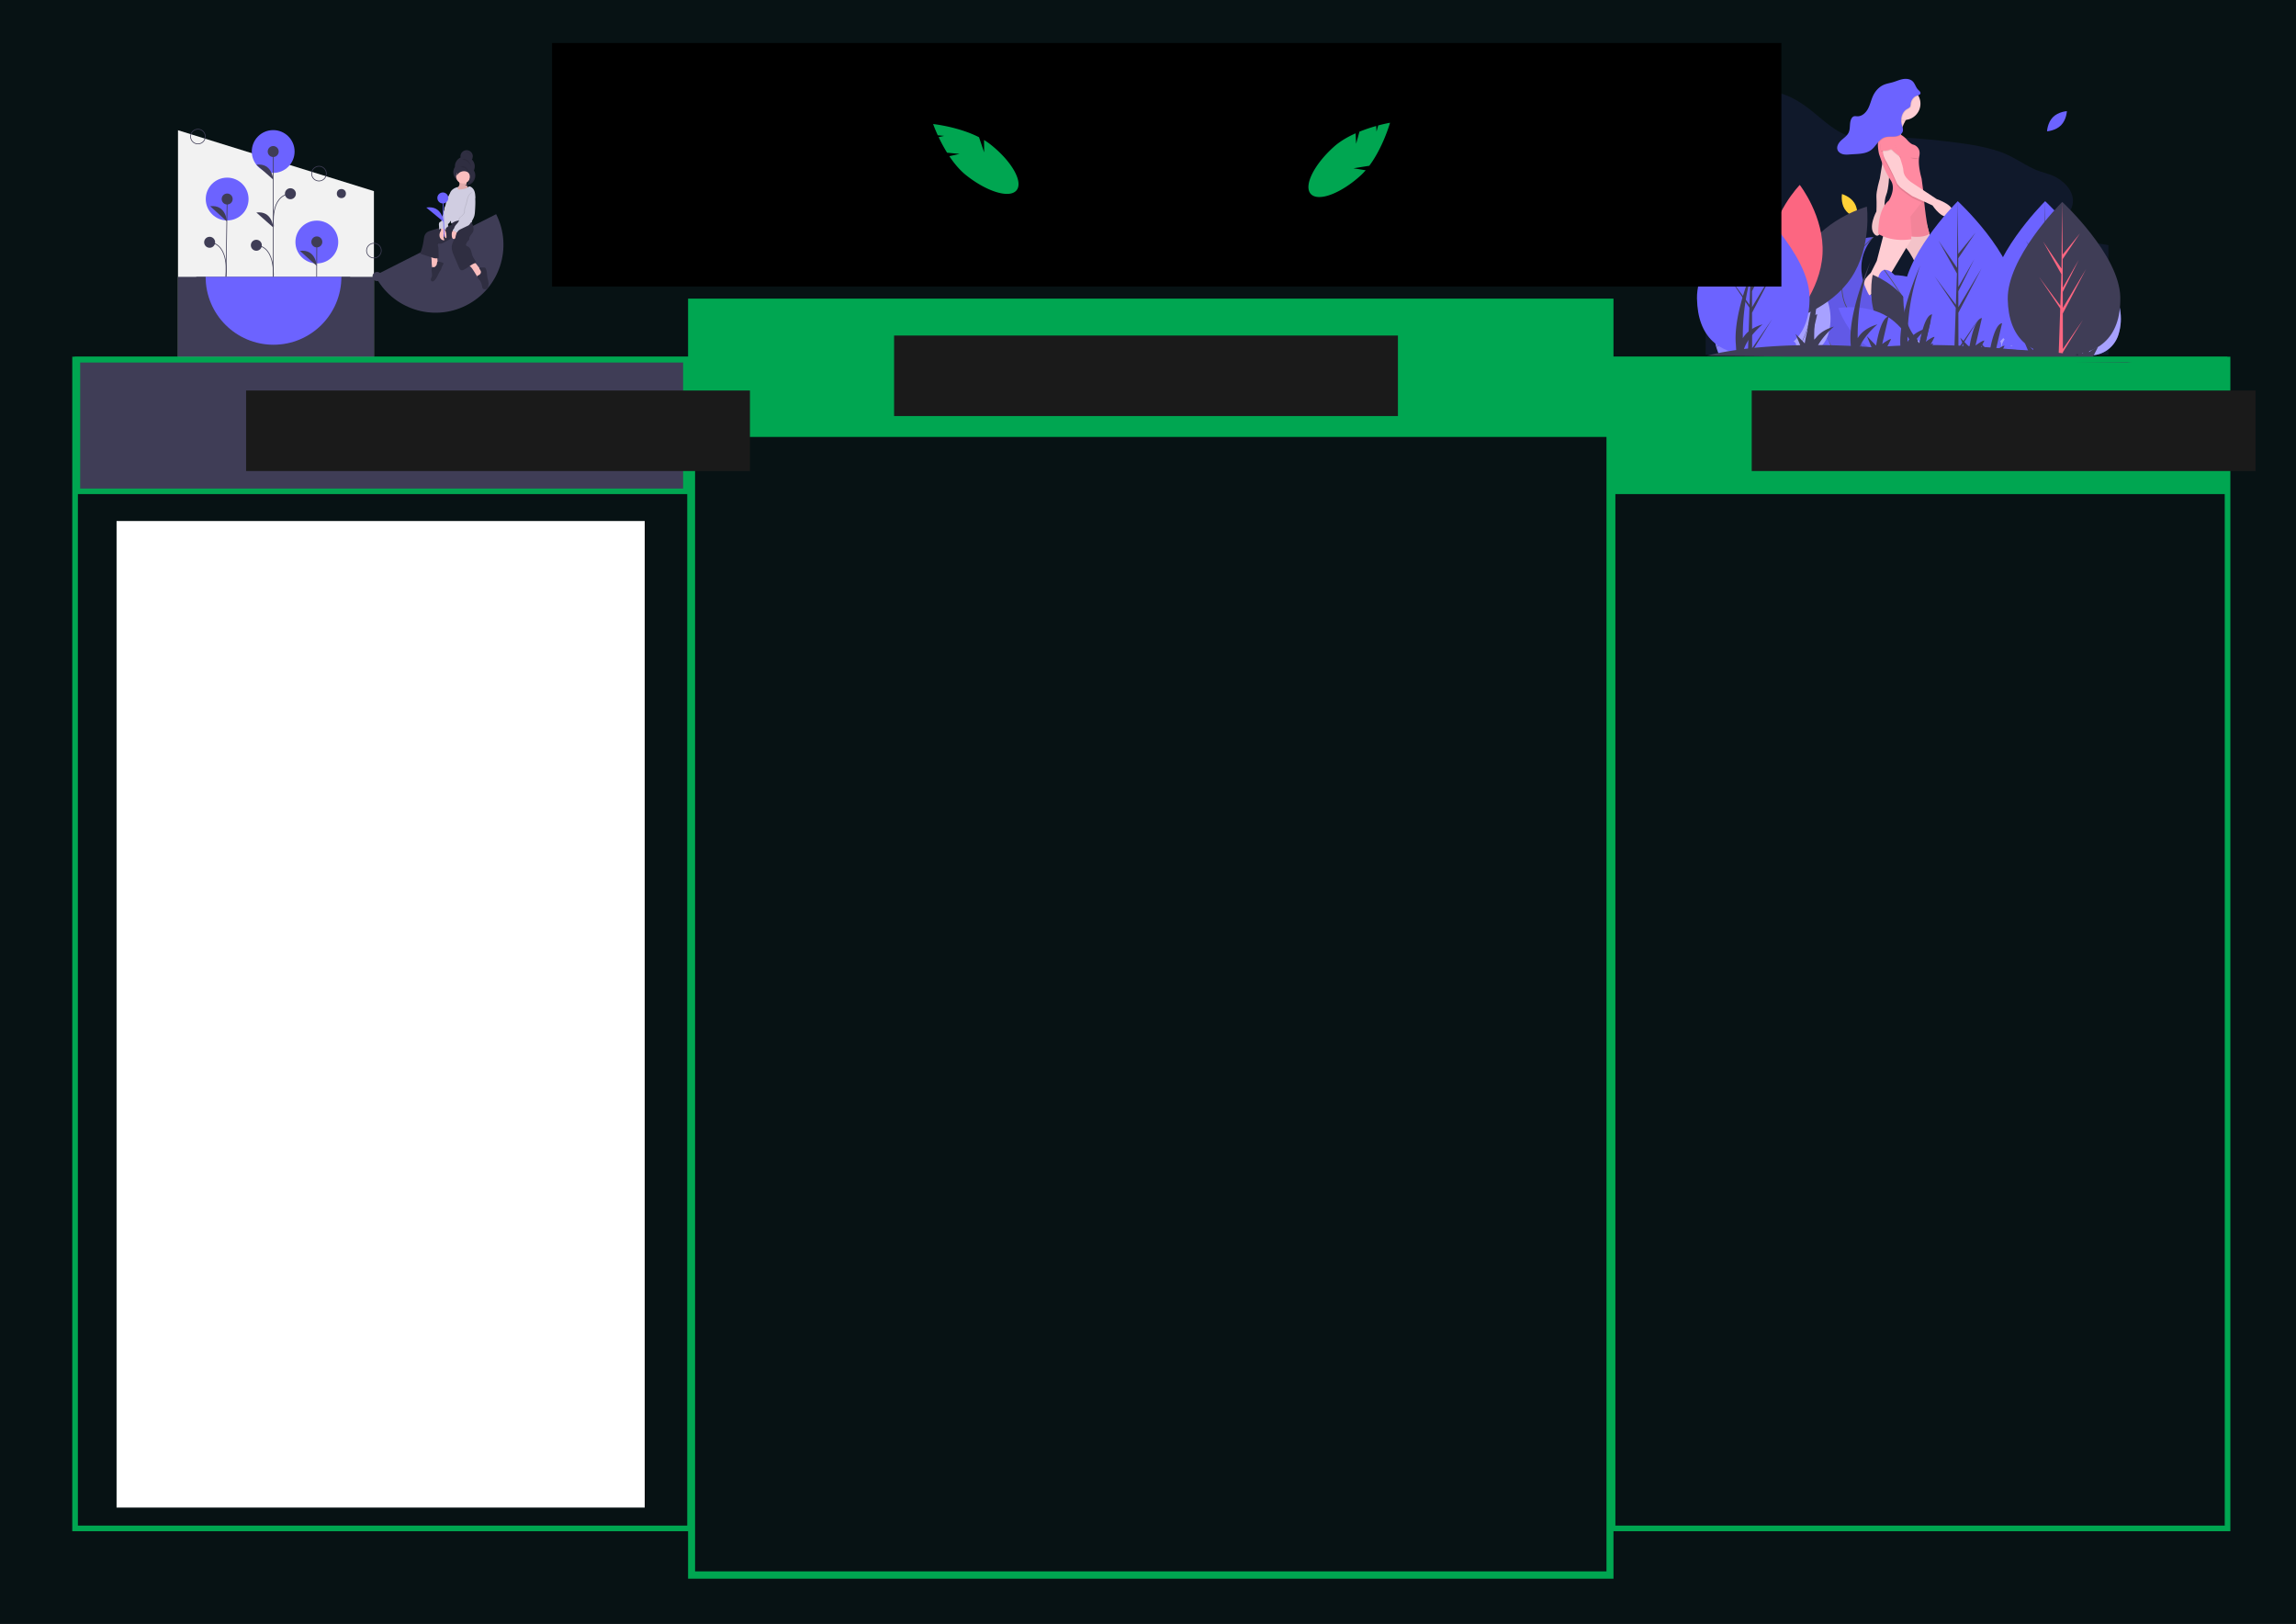 <?xml version="1.0" encoding="UTF-8" standalone="no"?>
<!-- Created with Inkscape (http://www.inkscape.org/) -->

<svg
   xmlns:dc="http://purl.org/dc/elements/1.1/"
   xmlns:cc="http://creativecommons.org/ns#"
   xmlns:rdf="http://www.w3.org/1999/02/22-rdf-syntax-ns#"
   xmlns:svg="http://www.w3.org/2000/svg"
   xmlns="http://www.w3.org/2000/svg"
   xmlns:sodipodi="http://sodipodi.sourceforge.net/DTD/sodipodi-0.dtd"
   xmlns:inkscape="http://www.inkscape.org/namespaces/inkscape"
   width="420mm"
   height="297mm"
   viewBox="0 0 420 297"
   version="1.1"
   id="SVGRoot"
   inkscape:version="0.92.4 (5da689c313, 2019-01-14)"
   sodipodi:docname="Poster Hydroponie.svg"
   inkscape:export-filename="D:\Users\Pokang\Documents\GitHub\DMEther\Elements Visuels\Poster Objets Connectés.png"
   inkscape:export-xdpi="96"
   inkscape:export-ydpi="96">
  <rect x="0" y="0" width="420" height="297" fill="#333333" stroke="none"/>
  <defs
     id="defs66">
    <inkscape:perspective
       sodipodi:type="inkscape:persp3d"
       inkscape:vp_x="131.01276 : 115.78817 : 1"
       inkscape:vp_y="0 : 320.73214 : 0"
       inkscape:vp_z="265.72026 : 115.78817 : 1"
       inkscape:persp3d-origin="198.36651 : 99.911927 : 1"
       id="perspective6547" />
    <linearGradient
       gradientUnits="userSpaceOnUse"
       gradientTransform="translate(168)"
       y2="266.11"
       x2="795.53"
       y1="278.269"
       x1="795.53"
       id="a876bd90-f878-4b77-89d3-57d6c6545783">
      <stop
         id="stop133"
         stop-opacity="0.25"
         stop-color="gray"
         offset="0" />
      <stop
         id="stop135"
         stop-opacity="0.12"
         stop-color="gray"
         offset="0.535" />
      <stop
         id="stop137"
         stop-opacity="0.1"
         stop-color="gray"
         offset="1" />
    </linearGradient>
  </defs>
  <sodipodi:namedview
     id="base"
     pagecolor="#ffffff"
     bordercolor="#666666"
     borderopacity="1.0"
     inkscape:pageopacity="0.0"
     inkscape:pageshadow="2"
     inkscape:zoom="1.7647059"
     inkscape:cx="352.46239"
     inkscape:cy="904.67183"
     inkscape:document-units="mm"
     inkscape:current-layer="layer1"
     showgrid="false"
     inkscape:window-width="1366"
     inkscape:window-height="705"
     inkscape:window-x="-8"
     inkscape:window-y="-8"
     inkscape:window-maximized="1"
     inkscape:snap-page="true"
     inkscape:snap-object-midpoints="false"
     inkscape:snap-center="false" />
  <g
     inkscape:label="Fond"
     inkscape:groupmode="layer"
     id="layer1"
     style="display:inline">
    <rect
       style="fill:#071214;fill-opacity:1;stroke-width:0.264"
       id="rect79"
       width="420"
       height="297"
       x="0.001"
       y="-297.001"
       transform="scale(1,-1)" />
    <rect
       style="fill:#3f3d56;fill-opacity:1;stroke:#00a651;stroke-width:1.013;stroke-miterlimit:4;stroke-dasharray:none;stroke-opacity:1"
       id="rect6105"
       width="111.311"
       height="24.109"
       x="14.157"
       y="65.751" />
    <rect
       y="65.753"
       x="295.202"
       height="24.106"
       width="111.731"
       id="rect6107"
       style="fill:#00a651;fill-opacity:1;stroke:#00a651;stroke-width:1.015;stroke-miterlimit:4;stroke-dasharray:none;stroke-opacity:1" />
    <rect
       y="-79.296"
       x="126.696"
       height="23.891"
       width="166.945"
       id="rect6109"
       style="fill:#00a651;fill-opacity:1;stroke:#00a651;stroke-width:1.235;stroke-miterlimit:4;stroke-dasharray:none;stroke-opacity:1"
       transform="scale(1,-1)" />
  </g>
  <g
     inkscape:groupmode="layer"
     id="layer5"
     inkscape:label="Texte1"
     style="display:inline">
    <flowRoot
       xml:space="preserve"
       id="flowRoot6135"
       style="font-style:normal;font-variant:normal;font-weight:normal;font-stretch:normal;font-size:24px;line-height:1.25;font-family:sans-serif;-inkscape-font-specification:'sans-serif, Normal';font-variant-ligatures:normal;font-variant-caps:normal;font-variant-numeric:normal;font-feature-settings:normal;text-align:start;letter-spacing:0px;word-spacing:0px;writing-mode:lr-tb;text-anchor:start;display:inline;fill:#ffffff;fill-opacity:1;stroke:none"
       transform="matrix(0.265,0,0,0.265,7.144,5.292)"><flowRegion
         id="flowRegion6137"
         style="font-style:normal;font-variant:normal;font-weight:normal;font-stretch:normal;font-size:24px;font-family:sans-serif;-inkscape-font-specification:'sans-serif, Normal';font-variant-ligatures:normal;font-variant-caps:normal;font-variant-numeric:normal;font-feature-settings:normal;text-align:start;writing-mode:lr-tb;text-anchor:start;fill:#ffffff;fill-opacity:1"><rect
           id="rect6139"
           width="364.579"
           height="680.89"
           x="53.505"
           y="339.63"
           style="font-style:normal;font-variant:normal;font-weight:normal;font-stretch:normal;font-size:24px;font-family:sans-serif;-inkscape-font-specification:'sans-serif, Normal';font-variant-ligatures:normal;font-variant-caps:normal;font-variant-numeric:normal;font-feature-settings:normal;text-align:start;writing-mode:lr-tb;text-anchor:start;fill:#ffffff;fill-opacity:1" /></flowRegion><flowPara
         id="flowPara6161">1. Surveiller la bonne croissance des plantes à l'aide de 3 facteurs:</flowPara><flowPara
         id="flowPara6163">-Nutriments</flowPara><flowPara
         id="flowPara6165">-Acidité</flowPara><flowPara
         id="flowPara6167" /><flowPara
         id="flowPara6169">2. Pouvoir contrôler le dispositif à distance sur différents appareils.</flowPara><flowPara
         id="flowPara6171" /><flowPara
         id="flowPara6173">3.</flowPara></flowRoot>    <g
       id="g336"
       transform="matrix(0.064,0,0,0.064,32.56,23.564)">
      <polygon
         id="polygon144"
         points="560,652 0,652 0,4 560,178 "
         style="fill:#f2f2f2" />
      <rect
         id="rect146"
         height="205"
         width="440"
         y="423"
         x="52.129"
         style="fill:#3f3d56" />
      <circle
         id="circle148"
         r="61.186"
         cy="323.463"
         cx="396.839"
         style="fill:#6c63ff" />
      <line
         id="line150"
         stroke-miterlimit="10"
         y2="323.126"
         x2="396.786"
         y1="434.114"
         x1="396.284"
         style="fill:#3f3d56;stroke:#3f3d56;stroke-width:2;stroke-miterlimit:10" />
      <circle
         id="circle152"
         r="15.695"
         cy="323.126"
         cx="396.786"
         style="fill:#3f3d56" />
      <path
         id="path154"
         transform="translate(-134.871,-124)"
         d="m 531.347,515.53 c 0,0 -2.024,-48.234 -48.014,-42.837"
         inkscape:connector-curvature="0"
         style="fill:#3f3d56" />
      <circle
         id="circle156"
         r="61.186"
         cy="200.621"
         cx="140.524"
         style="fill:#6c63ff" />
      <line
         id="line158"
         stroke-miterlimit="10"
         y2="200.553"
         x2="140.58"
         y1="426.503"
         x1="137.059"
         style="fill:#3f3d56;stroke:#3f3d56;stroke-width:2;stroke-miterlimit:10" />
      <circle
         id="circle160"
         r="15.695"
         cy="200.553"
         cx="140.58"
         style="fill:#3f3d56" />
      <path
         id="path162"
         transform="translate(-134.871,-124)"
         d="m 274.455,388.465 c 0,0 -1.49,-48.254 -47.537,-43.365"
         inkscape:connector-curvature="0"
         style="fill:#3f3d56" />
      <path
         id="path164"
         stroke-miterlimit="10"
         transform="translate(-134.871,-124)"
         d="m 271.997,546.189 c 0,0 11.534,-92.568 -46.686,-97.96"
         inkscape:connector-curvature="0"
         style="fill:none;stroke:#3f3d56;stroke-width:2;stroke-miterlimit:10" />
      <circle
         id="circle166"
         r="15.695"
         cy="324.228"
         cx="90.44"
         style="fill:#3f3d56" />
      <circle
         id="circle168"
         r="61.186"
         cy="64.785"
         cx="272.103"
         style="fill:#6c63ff" />
      <line
         id="line170"
         stroke-miterlimit="10"
         y2="65.01"
         x2="272.141"
         y1="435.216"
         x1="272.141"
         style="fill:#3f3d56;stroke:#3f3d56;stroke-width:2;stroke-miterlimit:10" />
      <circle
         id="circle172"
         r="15.695"
         cy="64.835"
         cx="272.141"
         style="fill:#3f3d56" />
      <circle
         id="circle174"
         r="15.695"
         cy="332.68"
         cx="223.934"
         style="fill:#3f3d56" />
      <path
         id="path176"
         transform="translate(-134.871,-124)"
         d="m 407.012,269.007 c 0,0 -2.242,-48.225 -48.207,-42.619"
         inkscape:connector-curvature="0"
         style="fill:#3f3d56" />
      <path
         id="path178"
         transform="translate(-134.871,-124)"
         d="m 407.012,405.719 c 0,0 -2.242,-48.225 -48.207,-42.619"
         inkscape:connector-curvature="0"
         style="fill:#3f3d56" />
      <path
         id="path180"
         stroke-miterlimit="10"
         transform="translate(-134.871,-124)"
         d="m 407.012,554.902 c 0,0 10.09,-93.737 -48.207,-98.221"
         inkscape:connector-curvature="0"
         style="fill:none;stroke:#3f3d56;stroke-width:2;stroke-miterlimit:10" />
      <circle
         id="circle182"
         r="15.695"
         cy="185.452"
         cx="321.311"
         style="fill:#3f3d56" />
      <path
         id="path184"
         stroke-miterlimit="10"
         transform="translate(-134.871,-124)"
         d="m 407.975,402.673 c 0,0 -10.09,-88.737 48.207,-93.221"
         inkscape:connector-curvature="0"
         style="fill:none;stroke:#3f3d56;stroke-width:2;stroke-miterlimit:10" />
      <path
         id="path186"
         transform="translate(-134.871,-124)"
         d="m 537.871,274 a 22,22 0 1 1 22,-22 22.025,22.025 0 0 1 -22,22 z m 0,-42 a 20,20 0 1 0 20,20 20.023,20.023 0 0 0 -20,-20 z"
         inkscape:connector-curvature="0"
         style="fill:#3f3d56" />
      <path
         id="path188"
         transform="translate(-134.871,-124)"
         d="m 191.871,168 a 22,22 0 1 1 22,-22 22.025,22.025 0 0 1 -22,22 z m 0,-42 a 20,20 0 1 0 20,20 20.023,20.023 0 0 0 -20,-20 z"
         inkscape:connector-curvature="0"
         style="fill:#3f3d56" />
      <path
         id="path190"
         transform="translate(-134.871,-124)"
         d="m 694.871,494 a 22,22 0 1 1 22,-22 22.025,22.025 0 0 1 -22,22 z m 0,-42 a 20,20 0 1 0 20,20 20.023,20.023 0 0 0 -20,-20 z"
         inkscape:connector-curvature="0"
         style="fill:#3f3d56" />
      <circle
         id="circle192"
         r="13"
         cy="185"
         cx="467"
         style="fill:#3f3d56" />
      <circle
         id="circle194"
         r="13"
         cy="422"
         cx="569"
         style="fill:#3f3d56" />
      <path
         id="path196"
         transform="translate(-134.871,-124)"
         d="M 694.871,776 V 547 h -93 c 0,107.143 -86.857,194 -194,194 -107.143,0 -194,-86.857 -194,-194 h -79 v 229 z"
         inkscape:connector-curvature="0"
         style="fill:#3f3d56" />
      <path
         id="path198"
         transform="translate(-134.871,-124)"
         d="m 407.871,741 c 107.143,0 194,-86.857 194,-194 h -388 c 0,107.143 86.857,194 194,194 z"
         inkscape:connector-curvature="0"
         style="fill:#6c63ff" />
      <path
         id="path200"
         transform="translate(-134.871,-124)"
         d="m 958.654,628.557 c 95.608,-48.361 133.908,-165.072 85.547,-260.679 l -346.226,175.132 c 48.361,95.608 165.072,133.908 260.679,85.547 z"
         inkscape:connector-curvature="0"
         style="fill:#3f3d56" />
      <path
         id="path202"
         transform="translate(-134.871,-124)"
         d="m 965.667,267.503 c 0.644,-0.438 1.267,-0.905 1.873,-1.393 a 28.717,28.717 0 0 1 -5.971,10.2 v 0 c -0.626,0.69 -1.294,1.335 -1.981,1.959 -0.014,-0.158 -0.029,-0.316 -0.037,-0.474 -0.08,-1.53 0.032,-3.14 0.052,-4.715 a 20.115,20.115 0 0 0 6.064,-5.577 z"
         inkscape:connector-curvature="0"
         style="fill:url(#a876bd90-f878-4b77-89d3-57d6c6545783)" />
      <path
         id="path204"
         transform="translate(-134.871,-124)"
         d="m 975.049,211.711 a 17.649,17.649 0 1 0 -32.535,-5.802 28.337,28.337 0 0 0 -16.12,26.96 28.373,28.373 0 1 0 52.146,15.485 c 0,-0.452 -0.013,-0.902 -0.034,-1.349 a 28.369,28.369 0 0 0 -3.457,-35.294 z"
         inkscape:connector-curvature="0"
         style="fill:#2f2e41" />
      <g
         id="g212"
         style="opacity:0.1">
        <path
           id="path206"
           transform="translate(-134.871,-124)"
           d="m 942.28,201.429 c 0.079,-0.039 0.155,-0.083 0.234,-0.121 -0.057,-0.306 -0.095,-0.616 -0.136,-0.926 -0.009,0.065 -0.021,0.128 -0.028,0.193 -0.035,0.286 -0.05,0.57 -0.07,0.854 z"
           inkscape:connector-curvature="0" />
        <path
           id="path208"
           transform="translate(-134.871,-124)"
           d="m 982.903,230.314 a 28.25,28.25 0 0 1 -4.396,12.089 c 0.021,0.447 0.034,0.896 0.034,1.349 a 28.37,28.37 0 0 1 -56.649,2.287 c -0.062,0.764 -0.1,1.534 -0.1,2.314 a 28.374,28.374 0 1 0 56.749,0 c 0,-0.452 -0.013,-0.902 -0.034,-1.349 a 28.287,28.287 0 0 0 4.5,-17.815 c -0.03,0.375 -0.058,0.749 -0.103,1.125 z"
           inkscape:connector-curvature="0" />
        <path
           id="path210"
           transform="translate(-134.871,-124)"
           d="m 977.377,200.362 a 17.581,17.581 0 0 1 -2.328,6.748 c 0.496,0.51 0.965,1.044 1.421,1.588 a 17.655,17.655 0 0 0 0.907,-8.336 z"
           inkscape:connector-curvature="0" />
      </g>
      <path
         id="path214"
         transform="translate(-134.871,-124)"
         d="m 860.708,516.135 a 12.942,12.942 0 0 0 1.289,4.642 5.134,5.134 0 0 0 3.762,2.754 7.591,7.591 0 0 0 4.15,-1.203 c 2.526,-1.319 5.148,-2.853 6.467,-5.379 1.277,-2.446 1.093,-5.365 0.877,-8.116 l -1.696,-21.636 c -4.086,-0.112 -8.192,-0.111 -12.275,0.112 -4.044,0.22 -4.754,1.173 -4.191,5.121 1.12,7.858 0.575,15.84 1.618,23.705 z"
         inkscape:connector-curvature="0"
         style="fill:#fbbebe" />
      <path
         id="path216"
         transform="translate(-134.871,-124)"
         d="m 980.6,530.758 9.724,15.71 a 3.841,3.841 0 0 0 2.115,1.989 3.319,3.319 0 0 0 2.032,-0.353 c 3.243,-1.417 5.725,-4.109 8.107,-6.726 1.616,-1.776 3.286,-3.65 3.893,-5.973 a 7.611,7.611 0 0 0 -1.943,-7.16 23.559,23.559 0 0 0 -3.666,-2.62 c -7.687,-5.185 -11.156,-15.034 -18.744,-20.362 a 2.959,2.959 0 0 0 -1.537,-0.661 3.179,3.179 0 0 0 -1.579,0.53 q -5.187,2.843 -10.373,5.686 c -4.492,2.457 -3.068,2.746 0.343,5.393 5.025,3.899 8.164,9.35 11.629,14.548 z"
         inkscape:connector-curvature="0"
         style="fill:#fbbebe" />
      <path
         id="path218"
         transform="translate(-134.871,-124)"
         d="m 881.814,503.621 c -1.424,-0.449 -3.02,-0.853 -4.363,-0.2 a 4.812,4.812 0 0 0 -2.274,3.585 c -0.271,1.444 -0.238,2.942 -0.639,4.355 -0.676,2.383 -2.492,4.245 -4.242,5.998 a 6.185,6.185 0 0 1 -2.663,1.854 c -1.402,0.359 -2.893,-0.298 -4.319,-0.048 a 4.702,4.702 0 0 0 -3.407,3.473 13.835,13.835 0 0 0 -0.166,5.095 l 1.104,12.059 a 18.274,18.274 0 0 1 0.045,4.431 c -0.407,2.651 -1.948,4.977 -2.802,7.519 -0.855,2.542 -0.807,5.788 1.332,7.405 a 5.358,5.358 0 0 0 5.119,0.451 11.898,11.898 0 0 0 4.24,-3.219 c 6.549,-7.142 9.473,-16.815 14.567,-25.059 a 48.795,48.795 0 0 0 3.481,-5.974 c 0.699,-1.602 1.143,-3.3 1.709,-4.954 a 49.459,49.459 0 0 1 2.805,-6.435 c 0.606,-1.188 2.925,-4.047 2.438,-5.373 -0.831,-2.263 -9.758,-4.268 -11.964,-4.963 z"
         inkscape:connector-curvature="0"
         style="fill:#2f2e41" />
      <path
         id="path220"
         transform="translate(-134.871,-124)"
         d="m 999.905,536.883 a 12.466,12.466 0 0 1 -6.89,5.905 6.219,6.219 0 0 0 -2.342,1.212 3.625,3.625 0 0 0 -0.41,3.972 12.736,12.736 0 0 0 2.605,3.326 42.989,42.989 0 0 1 11.166,22.502 c 0.348,2.131 0.576,4.396 1.851,6.138 2.491,3.403 7.793,3.181 11.538,1.241 a 7.46,7.46 0 0 0 2.886,-2.34 9.38,9.38 0 0 0 1.167,-3.559 49.064,49.064 0 0 0 1.115,-9.444 c -0.072,-5.995 -2.325,-11.727 -3.4,-17.625 -1.527,-8.371 -0.762,-17.388 -4.66,-24.952 a 5.566,5.566 0 0 0 -1.78,-2.238 6.248,6.248 0 0 0 -3.17,-0.711 q -5.283,-0.216 -10.573,-0.093 c -0.988,0.023 -2.143,0.147 -2.655,0.993 -0.523,0.865 -0.066,1.968 0.394,2.868 2.182,4.27 5.719,7.684 3.158,12.807 z"
         inkscape:connector-curvature="0"
         style="fill:#2f2e41" />
      <path
         id="path222"
         transform="translate(-134.871,-124)"
         d="m 916.242,386.835 a 5.44,5.44 0 0 0 -1.276,6.868 c 0.781,1.294 2.182,2.498 1.875,3.978 -0.319,1.536 -2.207,2.058 -3.757,2.304 -13.655,2.172 -26.944,6.17 -40.184,10.156 l -13.888,4.181 c -4.004,1.206 -8.079,2.444 -11.539,4.793 a 20.768,20.768 0 0 0 -7.258,8.671 c -1.588,3.56 -2.133,7.481 -2.7,11.338 -2.086,14.192 -4.749,28.524 -11.081,41.394 l 33.683,11.045 a 49.485,49.485 0 0 0 10.092,2.54 37.612,37.612 0 0 0 9.83,-0.476 c -0.209,-7.521 -0.336,-15.269 -0.546,-22.79 a 63.977,63.977 0 0 0 -0.462,-7.107 c -0.505,-3.604 -1.623,-7.111 -1.972,-10.733 1.554,-1.282 3.812,-0.963 5.826,-0.904 4.595,0.134 9.081,-1.463 13.167,-3.569 4.086,-2.105 7.886,-4.729 11.95,-6.878 6.771,-3.58 14.471,-5.989 19.639,-11.641 -2.633,10.034 -8.852,18.777 -10.055,29.08 -1.216,10.41 3.021,20.597 7.169,30.222 l 13.251,30.753 c 1.463,3.395 3.411,7.212 7.019,8.022 2.248,0.505 4.566,-0.339 6.652,-1.316 12.196,-5.712 21.953,-16.45 34.976,-19.885 -0.97,-6.449 -6.066,-11.78 -8.952,-17.628 -2.434,-4.932 -3.229,-10.486 -4.85,-15.742 -1.622,-5.255 -4.408,-10.581 -9.308,-13.079 -2.327,-1.186 -5.461,-2.218 -5.678,-4.821 a 5.453,5.453 0 0 1 0.518,-2.42 31.558,31.558 0 0 1 7.926,-11.538 3.505,3.505 0 0 0 1.042,-1.304 3.932,3.932 0 0 0 0.077,-1.552 c -0.246,-4.187 1.996,-8.104 4.498,-11.471 2.501,-3.367 5.391,-6.572 6.801,-10.522 2.425,-6.792 0.018,-14.256 -2.379,-21.058 -0.969,-2.749 -1.988,-5.583 -3.978,-7.713 -3.121,-3.339 -7.981,-4.302 -12.525,-4.8 -14.69,-1.61 -31.93,-5.461 -43.603,3.601 z"
         inkscape:connector-curvature="0"
         style="fill:#2f2e41" />
      <g
         id="g226"
         style="opacity:0.1">
        <path
           id="path224"
           transform="translate(-134.871,-124)"
           d="m 914.713,388.866 a 2.819,2.819 0 0 0 2.128,-1.921 2.054,2.054 0 0 0 0.034,-0.573 c -0.211,0.153 -0.425,0.302 -0.633,0.463 a 5.042,5.042 0 0 0 -1.53,2.031 z"
           inkscape:connector-curvature="0" />
      </g>
      <path
         id="path228"
         transform="translate(-134.871,-124)"
         d="m 939.456,280.385 c 0.175,3.355 -0.838,6.946 -3.417,9.099 -0.828,0.691 -1.788,1.214 -2.584,1.941 a 6.983,6.983 0 0 0 1.021,10.608 c 2.678,1.634 6.084,1.193 9.175,0.657 a 53.601,53.601 0 0 0 12.043,-3.142 19.987,19.987 0 0 0 9.492,-7.774 c -3.366,-1.877 -5.199,-5.819 -5.403,-9.667 -0.205,-3.854 0.852,-8.226 -1.589,-11.216 -2.35,-2.879 -6.773,-2.858 -10.355,-1.87 -1.798,0.496 -3.539,1.182 -5.34,1.667 -0.912,0.246 -3.926,0.252 -4.522,0.924 -1.084,1.222 1.378,6.832 1.48,8.773 z"
         inkscape:connector-curvature="0"
         style="fill:#fbbebe" />
      <path
         id="path230"
         transform="translate(-134.871,-124)"
         d="m 939.456,280.385 c 0.175,3.355 -0.838,6.946 -3.417,9.099 -0.828,0.691 -1.788,1.214 -2.584,1.941 a 6.983,6.983 0 0 0 1.021,10.608 c 2.678,1.634 6.084,1.193 9.175,0.657 a 53.601,53.601 0 0 0 12.043,-3.142 19.987,19.987 0 0 0 9.492,-7.774 c -3.366,-1.877 -5.199,-5.819 -5.403,-9.667 -0.205,-3.854 0.852,-8.226 -1.589,-11.216 -2.35,-2.879 -6.773,-2.858 -10.355,-1.87 -1.798,0.496 -3.539,1.182 -5.34,1.667 -0.912,0.246 -3.926,0.252 -4.522,0.924 -1.084,1.222 1.378,6.832 1.48,8.773 z"
         inkscape:connector-curvature="0"
         style="opacity:0.1" />
      <circle
         id="circle232"
         r="19.939"
         cy="136.24"
         cx="814.912"
         style="fill:#fbbebe" />
      <path
         id="path234"
         transform="translate(-134.871,-124)"
         d="m 886.822,413.213 a 13.617,13.617 0 0 1 -1.877,4.427 20.743,20.743 0 0 0 -2.38,13.607 14.36,14.36 0 0 0 8.381,10.594 c 1.866,0.735 4.179,0.929 5.718,-0.358 -2.664,-3.465 -2.805,-8.196 -2.646,-12.564 a 4.166,4.166 0 0 1 0.559,-2.332 1.465,1.465 0 0 1 2.106,-0.374 18.965,18.965 0 0 0 1.557,8.006 c 0.422,0.971 1.142,2.043 2.201,2.016 1.518,-0.04 1.928,-2.096 1.871,-3.614 -0.235,-6.184 -0.538,-12.625 -3.519,-18.048 -1.091,-1.985 -2.546,-3.849 -2.961,-6.076 a 3.607,3.607 0 0 0 -0.762,-2.127 2.719,2.719 0 0 0 -1.122,-0.523 c -1.716,-0.485 -5.779,-1.995 -7.196,-0.387 -1.519,1.724 0.344,5.69 0.069,7.751 z"
         inkscape:connector-curvature="0"
         style="fill:#fbbebe" />
      <path
         id="path236"
         transform="translate(-134.871,-124)"
         d="m 916.433,307.275 c -2.287,-0.257 -4.092,1.836 -5.345,3.766 a 72.847,72.847 0 0 0 -9.923,23.527 c -0.966,4.27 -1.573,8.705 -3.6,12.585 a 12.196,12.196 0 0 0 -1.172,2.561 25.271,25.271 0 0 0 -0.183,4.127 c -0.211,2.491 -1.683,4.705 -2.177,7.156 -0.295,1.461 -0.235,2.973 -0.497,4.44 -0.459,2.569 -1.871,4.854 -2.774,7.303 -1.59,4.311 -1.576,9.045 -2.746,13.489 a 4.661,4.661 0 0 1 -0.924,2.005 c -0.793,0.871 -2.061,1.084 -3.099,1.643 a 6.715,6.715 0 0 0 -3.113,4.596 19.895,19.895 0 0 0 -0.106,5.707 l 0.917,11.794 c 0.945,-0.396 1.561,-1.465 2.349,-2.12 1.442,-1.199 3.559,-0.93 5.403,-0.595 l 2.687,0.487 c 2.749,0.498 5.738,1.133 7.501,3.3 1.401,-2.191 0.6,-5.42 2.754,-6.878 0.7,-0.474 1.568,-0.635 2.306,-1.047 a 5.146,5.146 0 0 0 2.347,-4.138 15.2,15.2 0 0 0 -0.675,-4.885 c 3.452,-1.458 5.593,-4.952 6.943,-8.448 a 69.837,69.837 0 0 0 3.21,-13.03 c 3.118,-17.527 5.968,-35.18 6.251,-52.98 a 25.435,25.435 0 0 0 -0.971,-8.83 c -0.983,-2.81 -2.406,-5.199 -5.365,-5.532 z"
         inkscape:connector-curvature="0"
         style="fill:#d0cde1" />
      <path
         id="path238"
         transform="translate(-134.871,-124)"
         d="m 966.701,288.187 a 25.108,25.108 0 0 1 -12.127,7.043 74.891,74.891 0 0 1 -14.043,2.069 8.737,8.737 0 0 1 -4.343,-0.375 c -1.339,-0.607 -2.356,-2.192 -1.811,-3.557 a 3.794,3.794 0 0 0 0.524,-1.383 c -0.023,-1.215 -1.81,-1.315 -2.971,-0.956 -7.676,2.374 -15.036,7.075 -18.579,14.286 -2.001,4.073 -2.661,8.654 -3.296,13.148 -1.669,11.82 -3.333,23.896 -1.096,35.622 1.193,6.252 3.487,12.347 3.63,18.71 0.08,3.566 -0.521,7.118 -0.493,10.685 a 5.37,5.37 0 0 0 0.945,3.525 c 0.552,0.641 1.385,1.046 1.77,1.799 0.644,1.26 -0.217,2.99 0.631,4.124 1.044,1.396 3.225,0.394 4.663,-0.591 a 37.107,37.107 0 0 1 24.672,-6.211 c 10.45,1.121 20.834,6.691 30.969,3.908 a 14.929,14.929 0 0 1 -1.345,-2.412 c -5.054,-16.606 -4.712,-35.169 2.852,-50.793 2.584,-5.338 6.013,-10.425 7.003,-16.271 a 30.98,30.98 0 0 0 0.093,-8.254 c -0.533,-5.308 -1.797,-10.66 -4.681,-15.147 -2.885,-4.487 -7.658,-8.442 -12.967,-8.967 z"
         inkscape:connector-curvature="0"
         style="fill:#d0cde1" />
      <path
         id="path240"
         transform="translate(-134.871,-124)"
         d="m 918.463,418.344 a 18.161,18.161 0 0 0 -1.148,6.787 39.715,39.715 0 0 0 0.33,6.626 10.553,10.553 0 0 0 1.937,5.205 4.764,4.764 0 0 0 4.978,1.77 5.222,5.222 0 0 0 3.003,-3.339 30.519,30.519 0 0 0 0.942,-4.547 c 0.874,-4.526 3.251,-8.774 3.292,-13.383 a 3.764,3.764 0 0 0 -0.254,-1.604 c -0.864,-1.895 -5.099,-4.021 -7.169,-3.702 -2.589,0.399 -4.972,3.999 -5.912,6.187 z"
         inkscape:connector-curvature="0"
         style="fill:#fbbebe" />
      <path
         id="path242"
         transform="translate(-134.871,-124)"
         d="m 976.002,305.02 c -0.395,3.964 3.441,6.952 4.957,10.636 a 17.906,17.906 0 0 1 1.046,5.351 c 1.065,12.676 0.238,25.426 -0.59,38.119 a 71.781,71.781 0 0 1 -1.566,12.564 c -2.14,8.674 -7.405,16.193 -12.565,23.488 a 15.117,15.117 0 0 1 -7.693,6.345 l -17.704,8.576 a 34.27,34.27 0 0 0 -6.288,3.616 17.201,17.201 0 0 0 -5.206,6.778 c -3.435,-1.755 -7.001,-3.331 -10.435,-5.086 -0.804,-0.411 -1.703,-0.947 -1.842,-1.839 -0.186,-1.197 1.065,-2.042 1.926,-2.894 1.611,-1.594 2.108,-3.956 2.98,-6.047 2.849,-6.833 10.015,-11.206 12.6,-18.143 0.993,-2.666 1.297,-5.679 3.058,-7.913 a 19.622,19.622 0 0 1 3.378,-2.981 57.46,57.46 0 0 0 7.488,-7.666 12.997,12.997 0 0 0 2.449,-3.586 c 0.774,-1.969 0.542,-4.164 0.582,-6.279 0.132,-6.924 3.262,-13.381 5.179,-20.036 1.805,-6.267 2.558,-12.841 4.926,-18.917 2.368,-6.077 7.006,-12.453 13.32,-14.087 z"
         inkscape:connector-curvature="0"
         style="opacity:0.1" />
      <path
         id="path244"
         transform="translate(-134.871,-124)"
         d="m 978.302,305.02 c -0.395,3.964 3.441,6.952 4.957,10.636 a 17.906,17.906 0 0 1 1.046,5.351 c 1.065,12.676 0.238,25.426 -0.59,38.119 a 71.781,71.781 0 0 1 -1.566,12.564 c -2.14,8.674 -7.405,16.193 -12.565,23.488 a 15.117,15.117 0 0 1 -7.693,6.345 l -17.704,8.576 a 34.27,34.27 0 0 0 -6.288,3.616 17.202,17.202 0 0 0 -5.206,6.778 c -3.435,-1.755 -7.001,-3.331 -10.435,-5.086 -0.804,-0.411 -1.703,-0.947 -1.842,-1.839 -0.186,-1.197 1.065,-2.042 1.926,-2.894 1.611,-1.594 2.108,-3.956 2.98,-6.047 2.849,-6.833 10.015,-11.206 12.6,-18.143 0.993,-2.666 1.297,-5.679 3.058,-7.913 a 19.623,19.623 0 0 1 3.378,-2.981 57.459,57.459 0 0 0 7.488,-7.666 12.998,12.998 0 0 0 2.449,-3.586 c 0.774,-1.969 0.542,-4.164 0.582,-6.279 0.132,-6.924 3.262,-13.381 5.179,-20.036 1.805,-6.267 2.558,-12.841 4.926,-18.917 2.368,-6.077 7.006,-12.453 13.32,-14.087 z"
         inkscape:connector-curvature="0"
         style="fill:#d0cde1" />
      <path
         id="path246"
         transform="translate(-134.871,-124)"
         d="m 959.67,229.416 a 28.245,28.245 0 0 0 -17.704,3.665 c 0.787,0.029 1.577,0.083 2.373,0.179 a 28.372,28.372 0 0 1 10.897,52.674 28.371,28.371 0 0 0 4.434,-56.518 z"
         inkscape:connector-curvature="0"
         style="fill:#2f2e41" />
      <path
         id="path248"
         transform="translate(-134.871,-124)"
         d="m 968.399,245.19 a 12.969,12.969 0 0 1 0.224,9.938 12.649,12.649 0 0 0 -0.465,-1.21 c -3.507,-7.804 -14.311,-11.034 -24.131,-7.215 -5.785,2.25 -9.936,6.445 -11.655,11.107 -2.5,-7.544 2.578,-16.212 11.896,-19.835 9.82,-3.819 20.624,-0.589 24.131,7.215 z"
         inkscape:connector-curvature="0"
         style="fill:#2f2e41" />
      <g
         id="g258"
         style="opacity:0.1">
        <path
           id="path250"
           transform="translate(-134.871,-124)"
           d="m 968.454,254.509 a 28.405,28.405 0 0 0 -18.961,-24.478 28.351,28.351 0 0 0 -7.526,3.051 c 0.787,0.029 1.577,0.083 2.373,0.179 a 28.379,28.379 0 0 1 24.114,21.248 z"
           inkscape:connector-curvature="0" />
        <path
           id="path252"
           transform="translate(-134.871,-124)"
           d="m 973.055,233.804 a 28.405,28.405 0 0 0 -18.961,-24.478 28.351,28.351 0 0 0 -7.526,3.051 c 0.787,0.029 1.577,0.083 2.373,0.179 a 28.379,28.379 0 0 1 24.114,21.248 z"
           inkscape:connector-curvature="0" />
        <path
           id="path254"
           transform="translate(-134.871,-124)"
           d="m 973.172,202.877 a 17.143,17.143 0 0 0 -11.443,-14.773 17.111,17.111 0 0 0 -4.542,1.841 c 0.475,0.018 0.952,0.05 1.432,0.108 a 17.127,17.127 0 0 1 14.553,12.824 z"
           inkscape:connector-curvature="0" />
        <path
           id="path256"
           transform="translate(-134.871,-124)"
           d="m 983.784,250.665 a 28.395,28.395 0 0 1 -21.98,29.977 28.55,28.55 0 0 1 -6.568,5.293 28.369,28.369 0 0 0 28.548,-35.27 z"
           inkscape:connector-curvature="0" />
      </g>
      <line
         id="line260"
         stroke-miterlimit="10"
         y2="197.541"
         x2="756.987"
         y1="308.469"
         x1="760.656"
         style="fill:none;stroke:#6c63ff;stroke-width:2;stroke-miterlimit:10" />
      <circle
         id="circle262"
         r="15.695"
         cy="197.541"
         cx="756.987"
         style="fill:#6c63ff" />
      <path
         id="path264"
         transform="translate(-134.871,-124)"
         d="m 894.119,389.908 c 0,0 -3.835,-48.124 -49.59,-41.002"
         inkscape:connector-curvature="0"
         style="fill:#6c63ff" />
    </g>
    <g
       id="g593"
       transform="matrix(0.068,0,0,0.068,310.421,12)">
      <path
         id="path340"
         transform="translate(-15.446,-50.566)"
         d="m 972.836,488.965 c -31.824,40.46 -19.46,99.567 0.762,146.904 6.771,15.849 14.428,32.617 11.572,49.614 -3.493,20.784 -22.043,35.981 -41.518,44.036 -35.503,14.683 -77.988,11.184 -110.61,-9.11 C 804.849,702.87 784.66,674.35 755.987,657.61 c -47.984,-28.014 -109.06,-17.435 -161.164,1.862 -36.863,13.652 -77.164,31.406 -113.793,17.139 -25.774,-10.039 -43.589,-34.474 -53.297,-60.375 -4.687,-12.505 -8.088,-26.041 -17.038,-35.953 -5.321,-5.893 -12.264,-10.076 -19.378,-13.602 -64.953,-32.205 -146.989,-14.959 -210.078,-50.679 -42.608,-24.124 -69.885,-69.63 -81.963,-117.08 -12.078,-47.45 -10.671,-97.205 -7.604,-146.072 2.179,-34.728 6.089,-71.803 28.279,-98.606 23.474,-28.354 63.759,-38.897 100.172,-33.507 36.413,5.389 69.418,24.597 98.454,47.22 36.289,28.274 69.944,63.483 114.499,74.936 30.343,7.8 62.261,3.533 93.555,2.056 52.317,-2.47 104.655,3.023 156.683,9.038 49.808,5.758 99.976,12.095 147.426,28.298 33.579,11.466 60.499,32.28 92.206,46.821 20.668,9.478 43.205,12.096 62.774,24.168 24.105,14.871 46.205,40.738 40.028,71.006 -5.872,28.777 -36.024,43.211 -52.914,64.686 z"
         inkscape:connector-curvature="0"
         style="opacity:0.1;fill:#6c63ff" />
      <path
         id="path342"
         transform="translate(-15.446,-50.566)"
         d="m 39.172,588.446 c 0,0 183,-48 420,74 237,122 496,-96 491,-129 -5,-33 172,0 172,0 v 295 H 39.172 Z"
         inkscape:connector-curvature="0"
         style="opacity:0.1;fill:#6c63ff" />
      <circle
         id="circle344"
         r="49.735"
         cy="49.735"
         cx="151.106"
         style="fill:#ffdf9c" />
      <path
         id="path346"
         transform="translate(-15.446,-50.566)"
         d="m 515.408,304.699 -8.101,50.389 c 0,0 -10.126,33.257 -9.113,49.381 1.013,16.124 0,38.296 0,38.296 0,0 -24.302,44.342 -4.05,62.482 20.252,18.14 26.327,-57.443 26.327,-57.443 0,0 -3.038,-32.249 4.05,-49.381 7.088,-17.132 8.101,-54.42 8.101,-54.42 z"
         inkscape:connector-curvature="0"
         style="fill:#ffcdd3" />
      <path
         id="path348"
         transform="translate(-15.446,-50.566)"
         d="m 515.408,304.699 -8.101,50.389 c 0,0 -10.126,33.257 -9.113,49.381 1.013,16.124 0,38.296 0,38.296 0,0 -24.302,44.342 -4.05,62.482 20.252,18.14 26.327,-57.443 26.327,-57.443 0,0 -3.038,-32.249 4.05,-49.381 7.088,-17.132 8.101,-54.42 8.101,-54.42 z"
         inkscape:connector-curvature="0"
         style="opacity:0.05" />
      <path
         id="path350"
         transform="translate(-15.446,-50.566)"
         d="m 634.049,477.973 14.008,52.469 13.164,61.474 c 0,0 7.088,13.101 0,40.311 l 23.29,75.583 c 0,0 13.164,48.373 21.264,49.381 8.101,1.008 -8.101,38.296 -8.101,38.296 l -22.277,-13.101 c 0,0 -6.076,-30.233 -14.176,-37.288 -8.101,-7.054 -34.428,-77.599 -34.428,-77.599 l -8.101,-49.381 c 0,0 -25.315,-67.521 -47.592,-83.646 -22.277,-16.124 -29.365,-42.327 -29.365,-42.327 z"
         inkscape:connector-curvature="0"
         style="fill:#ffcdd3" />
      <path
         id="path352"
         transform="translate(-15.446,-50.566)"
         d="m 541.735,492.146 c 0,0 7.088,26.202 29.365,42.327 22.277,16.124 47.592,83.646 47.592,83.646 l 8.101,49.381 c 0,0 26.327,70.544 34.428,77.599 5.944,5.18 10.804,22.846 12.961,31.876 0.79,3.275 1.215,5.412 1.215,5.412 l 22.277,13.101 c 0,0 16.201,-37.288 8.101,-38.296 -1.256,-0.151 -2.633,-1.451 -4.071,-3.527 -7.797,-11.307 -17.194,-45.854 -17.194,-45.854 l -23.29,-75.583 c 7.088,-27.21 0,-40.311 0,-40.311 L 648.057,530.442 634.053,477.977 Z"
         inkscape:connector-curvature="0"
         style="opacity:0.05" />
      <path
         id="path354"
         transform="translate(-15.446,-50.566)"
         d="m 412.124,754.168 8.101,19.148 36.453,-4.031 a 83.706,83.706 0 0 1 -1.863,-15.822 c -0.324,-11.438 1.438,-26.877 10.977,-38.598 17.214,-21.163 43.541,-73.568 43.541,-73.568 0,0 26.327,-28.218 32.403,-39.303 l 50.69,-84.623 -1.58,-7.589 13.67,-12.597 h -85.058 l -20.252,78.607 -16.201,32.249 c 0,0 -34.428,29.226 -47.592,90.7 0,0 -13.133,40.956 -21.497,53.18 a 14.694,14.694 0 0 1 -1.792,2.247 z"
         inkscape:connector-curvature="0"
         style="fill:#ffcdd3" />
      <path
         id="path356"
         transform="translate(-15.446,-50.566)"
         d="m 674.182,776.974 c 0.79,3.275 1.215,5.412 1.215,5.412 l 22.277,13.101 c 0,0 16.201,-37.288 8.101,-38.296 -1.256,-0.151 -2.633,-1.451 -4.071,-3.527 a 5.674,5.674 0 0 0 -2.592,6.278 15.573,15.573 0 0 0 1.6,4.303 c 3.038,5.039 -10.126,13.101 -10.126,13.101 -4.435,5.674 -11.635,2.681 -16.404,-0.373 z"
         inkscape:connector-curvature="0"
         style="opacity:0.1" />
      <path
         id="path358"
         transform="translate(-15.446,-50.566)"
         d="m 700.124,761.957 c -1.389,-5.813 5.914,-9.709 10.016,-5.347 a 19.491,19.491 0 0 1 2.723,3.604 c 4.05,7.054 34.428,13.101 40.504,11.086 6.076,-2.016 27.34,-4.031 22.277,11.086 -5.063,15.117 -96.196,37.288 -96.196,37.288 0,0 -10.126,-14.109 -9.113,-24.187 a 115.178,115.178 0 0 0 0,-20.156 c 0,0 14.176,13.101 21.264,4.031 0,0 13.164,-8.062 10.126,-13.101 a 15.57,15.57 0 0 1 -1.6,-4.304 z"
         inkscape:connector-curvature="0"
         style="fill:#dce6f2" />
      <path
         id="path360"
         transform="translate(-15.446,-50.566)"
         d="m 412.124,754.168 8.101,19.148 36.453,-4.031 a 83.706,83.706 0 0 1 -1.863,-15.822 4.996,4.996 0 0 0 -8.131,-1.159 c -1.883,2.016 -3.787,4.142 -5.195,5.896 -4.05,5.039 -17.214,2.016 -17.214,2.016 -3.412,1.129 -7.463,-3.769 -10.359,-8.294 a 14.694,14.694 0 0 1 -1.792,2.247 z"
         inkscape:connector-curvature="0"
         style="opacity:0.1" />
      <path
         id="path362"
         transform="translate(-15.446,-50.566)"
         d="m 445.667,754.32 a 4.984,4.984 0 0 1 8.476,2.091 c 1.842,7.166 5.883,16.424 14.686,19.928 15.189,6.047 36.453,16.124 29.365,25.194 -7.088,9.07 -31.39,17.132 -52.655,10.078 C 424.275,804.557 393.897,787.425 393.897,787.425 l 15.189,-40.311 c 0,0 8.101,17.132 14.176,15.117 0,0 13.164,3.023 17.214,-2.016 1.41,-1.754 3.311,-3.875 5.191,-5.895 z"
         inkscape:connector-curvature="0"
         style="fill:#dce6f2" />
      <path
         id="path364"
         transform="translate(-15.446,-50.566)"
         d="m 583.251,187.797 c 0,0 -24.302,33.257 -18.227,56.436 6.076,23.179 -48.604,-15.117 -48.604,-15.117 0,0 28.353,-25.195 23.29,-66.513 z"
         inkscape:connector-curvature="0"
         style="fill:#ffcdd3" />
      <path
         id="path366"
         transform="translate(-15.446,-50.566)"
         d="m 503.257,503.232 c 40.504,24.187 89.108,14.109 89.108,14.109 L 591.352,510.286 c 0.709,0.071 1.418,0.141 2.106,0.202 38.711,3.406 47.511,-8.264 47.511,-8.264 -6.055,-16.941 -10.804,-52.858 -13.761,-80.622 -0.425,-3.991 -0.81,-7.81 -1.164,-11.388 -0.8,-8.092 -1.397,-14.905 -1.782,-19.511 -0.334,-4.051 -0.506,-6.389 -0.506,-6.389 l -4.05,-30.233 c 0,0 -11.138,-36.28 -6.076,-60.467 4.312,-20.6 -9.739,-28.041 -14.001,-29.795 a 13.528,13.528 0 0 0 -2.059,-0.609 c -5.554,-1.31 -11.739,-6.961 -17.001,-13.022 a 68.283,68.283 0 0 0 -28.403,-19.289 c -5.093,-1.844 -9.417,-3.799 -9.417,-3.799 -7.088,-8.062 -26.327,-3.023 -26.327,-3.023 -23.29,15.117 -11.138,64.498 -11.138,64.498 l 9.68,27.533 c 5.397,15.328 13.083,29.679 21.953,43.314 14.885,22.856 -5.306,54.118 -5.306,54.118 -31.39,25.194 -28.352,89.692 -28.352,89.692 z"
         inkscape:connector-curvature="0"
         style="fill:#ff8aa1" />
      <path
         id="path368"
         transform="translate(-15.446,-50.566)"
         d="m 589.833,456.37 3.625,54.118 c 38.711,3.406 47.511,-8.264 47.511,-8.264 -6.055,-16.941 -10.804,-52.858 -13.761,-80.622 -0.425,-3.991 -0.81,-7.81 -1.164,-11.388 z"
         inkscape:connector-curvature="0"
         style="opacity:0.05" />
      <path
         id="path370"
         transform="translate(-15.446,-50.566)"
         d="m 525.534,314.777 c 0,0 18.227,34.264 24.302,49.381 6.076,15.117 6.076,10.078 9.113,15.117 3.038,5.039 35.441,27.21 35.441,27.21 l 32.818,15.117 c -1.387,-13.021 -2.39,-24.257 -2.947,-30.899 l -30.884,-20.498 c 0,0 -21.264,-13.101 -22.277,-30.233 -1.013,-17.132 -14.176,-48.373 -14.176,-48.373 0,0 -26.327,-28.218 -37.466,-15.117 -11.138,13.101 6.076,38.296 6.076,38.296 z"
         inkscape:connector-curvature="0"
         style="opacity:0.1" />
      <path
         id="path372"
         transform="translate(-15.446,-50.566)"
         d="m 556.924,286.559 c 0,0 13.164,31.241 14.176,48.373 1.013,17.132 22.277,30.233 22.277,30.233 l 66.831,44.342 c 0,0 57.718,19.148 38.478,41.319 -19.239,22.171 -49.617,-24.187 -49.617,-24.187 l -54.68,-25.194 c 0,0 -32.403,-22.171 -35.441,-27.21 -3.038,-5.039 -3.038,0 -9.113,-15.117 -6.076,-15.117 -24.302,-49.381 -24.302,-49.381 0,0 -17.214,-25.194 -6.076,-38.296 11.138,-13.101 37.466,15.117 37.466,15.117 z"
         inkscape:connector-curvature="0"
         style="fill:#ffcdd3" />
      <path
         id="path374"
         transform="translate(-15.446,-50.566)"
         d="m 565.025,299.66 c 0,0 -20.252,-15.117 -24.302,-20.156 -1.788,-2.224 -4.563,-1.896 -7.105,-0.834 a 32.042,32.042 0 0 1 -15.046,2.472 c -4.43,-0.378 -8.734,-0.126 -8.227,2.393 1.013,5.039 -3.038,-26.202 -3.038,-26.202 l 17.214,-6.047 22.277,12.093 z"
         inkscape:connector-curvature="0"
         style="opacity:0.1" />
      <path
         id="path376"
         transform="translate(-15.446,-50.566)"
         d="m 565.025,297.645 c 0,0 -20.252,-15.117 -24.302,-20.156 -1.788,-2.224 -4.563,-1.896 -7.105,-0.834 a 32.042,32.042 0 0 1 -15.046,2.472 c -4.43,-0.378 -8.734,-0.126 -8.227,2.393 1.013,5.039 -3.038,-26.202 -3.038,-26.202 l 17.214,-6.047 22.277,12.093 z"
         inkscape:connector-curvature="0"
         style="fill:#ff8aa1" />
      <path
         id="path378"
         transform="translate(-15.446,-50.566)"
         d="m 612.711,299.66 a 24.947,24.947 0 0 1 -22.878,-1.512"
         inkscape:connector-curvature="0"
         style="opacity:0.1" />
      <path
         id="path380"
         transform="translate(-15.446,-50.566)"
         d="m 546.292,165.122 c 0.757,-6.024 -6.738,6.488 -7.594,-0.504 l 43.541,25.194 c 0,0 -2.485,3.406 -5.665,8.785 a 44.667,44.667 0 0 1 -4.968,0.285 c -13.1,1e-5 -17.246,-24.727 -25.315,-33.761 z"
         inkscape:connector-curvature="0"
         style="opacity:0.1" />
      <ellipse
         id="ellipse382"
         ry="43.838"
         rx="44.048"
         cy="102.462"
         cx="557.173"
         style="fill:#ffcdd3" />
      <path
         id="path384"
         transform="translate(-15.446,-50.566)"
         d="m 592.381,153.794 c -0.331,2.752 -0.269,5.661 -1.585,8.104 -1.842,3.421 -5.813,4.977 -9.133,7.012 -13.456,8.25 -17.447,26.81 -13.159,41.949 1.517,5.357 3.91,10.794 2.916,16.271 -1.708,9.413 -12.481,14.292 -22.055,15.128 -9.574,0.836 -19.596,-0.708 -28.549,2.768 -15.038,5.838 -21.659,23.391 -34.442,33.2 -14.867,11.409 -35.346,10.703 -54.073,12.023 -6.924,0.488 -13.95,1.318 -20.752,-0.061 -6.802,-1.379 -13.513,-5.46 -15.916,-11.941 -3.39,-9.145 2.784,-19.061 9.956,-25.699 7.171,-6.638 15.925,-12.239 19.985,-21.109 5.458,-11.924 1.046,-26.984 7.911,-38.163 a 11.734,11.734 0 0 1 5.585,-5.096 c 3.024,-1.13 6.379,-0.349 9.607,-0.239 12.505,0.428 23.17,-9.5 28.978,-20.53 5.809,-11.03 8.276,-23.515 13.588,-34.79 6.011,-12.76 16.027,-24.021 29.048,-29.56 7.628,-3.245 15.955,-4.436 23.919,-6.745 9.053,-2.624 17.696,-6.709 26.97,-8.41 9.273,-1.701 19.779,-0.578 26.559,5.944 6.381,6.139 8.242,15.771 14.342,22.187 2.306,2.425 5.266,4.476 6.376,7.627 2.628,7.464 -10.125,8.093 -14.379,11.082 a 27.834,27.834 0 0 0 -11.697,19.05 z"
         inkscape:connector-curvature="0"
         style="opacity:0.1" />
      <path
         id="path386"
         transform="translate(-15.446,-50.566)"
         d="m 590.356,152.786 c -0.331,2.752 -0.269,5.661 -1.585,8.104 -1.842,3.421 -5.813,4.977 -9.133,7.012 -13.456,8.25 -17.447,26.81 -13.159,41.949 1.517,5.357 3.91,10.794 2.916,16.271 -1.708,9.413 -12.481,14.292 -22.055,15.128 -9.574,0.836 -19.596,-0.708 -28.549,2.768 -15.038,5.838 -21.659,23.391 -34.442,33.2 -14.867,11.409 -35.346,10.703 -54.073,12.023 -6.924,0.488 -13.95,1.318 -20.752,-0.061 -6.802,-1.379 -13.513,-5.46 -15.916,-11.941 -3.39,-9.145 2.784,-19.061 9.956,-25.699 7.171,-6.638 15.925,-12.239 19.985,-21.109 5.458,-11.924 1.046,-26.984 7.911,-38.163 a 11.734,11.734 0 0 1 5.585,-5.096 c 3.024,-1.13 6.379,-0.349 9.607,-0.239 12.505,0.428 23.17,-9.5 28.978,-20.53 5.809,-11.03 8.276,-23.515 13.588,-34.79 6.011,-12.76 16.027,-24.021 29.048,-29.56 7.628,-3.245 15.955,-4.436 23.919,-6.745 9.053,-2.624 17.696,-6.709 26.97,-8.41 9.273,-1.701 19.779,-0.578 26.559,5.944 6.381,6.139 8.242,15.771 14.342,22.187 2.306,2.425 5.266,4.476 6.376,7.627 2.628,7.464 -10.125,8.093 -14.379,11.082 a 27.834,27.834 0 0 0 -11.697,19.05 z"
         inkscape:connector-curvature="0"
         style="fill:#6c63ff" />
      <path
         id="path388"
         transform="translate(-15.446,-50.566)"
         d="m 75.672,828.946 c 0,0 -33,-59 8,-106 41,-47 89,-21 89,-21 0,0 60,28 46,95 0,0 -8,34 -32,32 z"
         inkscape:connector-curvature="0"
         style="fill:#6c63ff" />
      <path
         id="path390"
         transform="translate(-15.446,-50.566)"
         d="m 75.672,828.946 c 0,0 -33,-59 8,-106 41,-47 89,-21 89,-21 0,0 60,28 46,95 0,0 -8,34 -32,32 z"
         inkscape:connector-curvature="0"
         style="opacity:0.2;fill:#ffffff" />
      <line
         id="line392"
         stroke-miterlimit="10"
         y2="668.38"
         x2="148.226"
         y1="778.465"
         x1="112.059"
         style="fill:none;stroke:#535461;stroke-miterlimit:10" />
      <path
         id="path394"
         stroke-miterlimit="10"
         transform="translate(-15.446,-50.566)"
         d="m 196.672,735.946 c 0,0 -18.62,-8.761 -37.31,-3.88 0,0 -9.69,-24.12 -31.69,-28.12"
         inkscape:connector-curvature="0"
         style="fill:none;stroke:#535461;stroke-miterlimit:10" />
      <path
         id="path396"
         stroke-miterlimit="10"
         transform="translate(-15.446,-50.566)"
         d="m 205.672,773.946 c 0,0 -31.664,-22.885 -54.832,-15.942 0,0 -26.168,-31.058 -44.168,-29.058"
         inkscape:connector-curvature="0"
         style="fill:none;stroke:#535461;stroke-miterlimit:10" />
      <path
         id="path398"
         stroke-miterlimit="10"
         transform="translate(-15.446,-50.566)"
         d="m 198.672,814.946 c 0,0 -27.063,-19.573 -60.532,-18.287 0,0 -25.468,-30.713 -49.468,-32.713"
         inkscape:connector-curvature="0"
         style="fill:none;stroke:#535461;stroke-miterlimit:10" />
      <path
         id="path400"
         stroke-miterlimit="10"
         transform="translate(-15.446,-50.566)"
         d="m 141.953,829.031 a 70.976,70.976 0 0 0 -12.926,-4.632 c 0,0 -20.855,-27.119 -62.605,-18.286"
         inkscape:connector-curvature="0"
         style="fill:none;stroke:#535461;stroke-miterlimit:10" />
      <path
         id="path402"
         transform="translate(-15.446,-50.566)"
         d="m 432.672,828.946 c 0,0 33,-54 -49,-134 -82,-80 -77,-95 -70,-107 0,0 -66,8 -52,107 14,99 74,134 74,134 z"
         inkscape:connector-curvature="0"
         style="fill:#6c63ff" />
      <path
         id="path404"
         stroke-miterlimit="10"
         transform="translate(-15.446,-50.566)"
         d="m 386.172,828.946 c 0,0 -24.5,-71 -61.5,-114 -37,-43 -30,-114 -11,-127"
         inkscape:connector-curvature="0"
         style="fill:none;stroke:#535461;stroke-width:2;stroke-miterlimit:10" />
      <path
         id="path406"
         transform="translate(-15.446,-50.566)"
         d="m 972.893,189.338 c -14.736,14.955 -15.705,37.895 -15.705,37.895 0,0 22.924,-1.306 37.66,-16.26 14.736,-14.955 15.705,-37.895 15.705,-37.895 0,0 -22.924,1.306 -37.66,16.26 z"
         inkscape:connector-curvature="0"
         style="fill:#6c63ff" />
      <path
         id="path408"
         transform="translate(-15.446,-50.566)"
         d="M 95.893,417.338 C 81.157,432.292 80.188,455.233 80.188,455.233 c 0,0 22.924,-1.306 37.66,-16.26 14.736,-14.955 15.705,-37.895 15.705,-37.895 0,0 -22.924,1.306 -37.66,16.26 z"
         inkscape:connector-curvature="0"
         style="fill:#fc6681" />
      <path
         id="path410"
         transform="translate(-15.446,-50.566)"
         d="m 916.893,466.338 c -14.736,14.955 -15.705,37.895 -15.705,37.895 0,0 22.924,-1.306 37.66,-16.26 14.736,-14.955 15.705,-37.895 15.705,-37.895 0,0 -22.924,1.306 -37.66,16.26 z"
         inkscape:connector-curvature="0"
         style="fill:#6c63ff" />
      <path
         id="path412"
         transform="translate(-15.446,-50.566)"
         d="m 194.73,449.901 c -19.418,-7.983 -41.02,-0.2 -41.02,-0.2 0,0 9.882,20.725 29.301,28.708 19.418,7.983 41.02,0.2 41.02,0.2 0,0 -9.882,-20.725 -29.301,-28.708 z"
         inkscape:connector-curvature="0"
         style="fill:#6c63ff" />
      <path
         id="path414"
         transform="translate(-15.446,-50.566)"
         d="m 438.895,419.916 c -11.224,-17.743 -33.348,-23.887 -33.348,-23.887 0,0 -3.925,22.623 7.299,40.366 11.224,17.743 33.348,23.887 33.348,23.887 0,0 3.925,-22.623 -7.299,-40.366 z"
         inkscape:connector-curvature="0"
         style="fill:#ffd037" />
      <circle
         id="circle416"
         r="8.669"
         cy="442.691"
         cx="694.357"
         style="fill:#fc6681" />
      <circle
         id="circle418"
         r="8.669"
         cy="535.161"
         cx="714.585"
         style="fill:#fc6681" />
      <path
         id="path420"
         transform="translate(-15.446,-50.566)"
         d="m 547.172,613.946 c 0,0 -33,-37 -45,9 -12,46 -19,52 -43,40 -24,-12 -49,45 10,86 59,41 26,81.5 26,81.5 h 211 c 0,0 28,-81.5 -33,-109.5 -61,-28 -59,-49 -57,-77 2,-28 -69,-30 -69,-30 z"
         inkscape:connector-curvature="0"
         style="fill:#6c63ff" />
      <path
         id="path422"
         stroke-miterlimit="10"
         transform="translate(-15.446,-50.566)"
         d="m 519.172,599.876 c 0,0 137,180.57 90,230.57"
         inkscape:connector-curvature="0"
         style="fill:none;stroke:#535461;stroke-width:2;stroke-miterlimit:10" />
      <path
         id="path424"
         stroke-miterlimit="10"
         transform="translate(-15.446,-50.566)"
         d="m 483.75,665.855 c 0,0 32.421,27.591 85.421,13.591 53,-14 39.932,-49.916 39.932,-49.916"
         inkscape:connector-curvature="0"
         style="fill:none;stroke:#535461;stroke-width:2;stroke-miterlimit:10" />
      <path
         id="path426"
         stroke-miterlimit="10"
         transform="translate(-15.446,-50.566)"
         d="m 705.621,753.139 c 0,0 -70.531,-34.208 -105.99,-21.45 -92.322,33.215 -160.959,-56.243 -160.959,-56.243"
         inkscape:connector-curvature="0"
         style="fill:none;stroke:#535461;stroke-width:2;stroke-miterlimit:10" />
      <path
         id="path428"
         transform="translate(-15.446,-50.566)"
         d="m 500.672,828.946 c 0,0 43,-32 -11,-144 0,0 -72,-89 0,-173 0,0 -157,4 -154,150 3,146 78.5,167 78.5,167 z"
         inkscape:connector-curvature="0"
         style="fill:#6c63ff" />
      <path
         id="path430"
         stroke-miterlimit="10"
         transform="translate(-15.446,-50.566)"
         d="m 460.505,828.946 c 0,0 -10.833,-77 -39.833,-124 a 100.81,100.81 0 0 1 -12.185,-30.708 c -9.694,-42.629 4.126,-87.208 35.437,-117.717 l 45.748,-44.575"
         inkscape:connector-curvature="0"
         style="fill:none;stroke:#535461;stroke-width:2;stroke-miterlimit:10" />
      <path
         id="path432"
         transform="translate(-15.446,-50.566)"
         d="m 500.672,828.946 c 0,0 43,-32 -11,-144 0,0 -72,-89 0,-173 0,0 -157,4 -154,150 3,146 78.5,167 78.5,167 z"
         inkscape:connector-curvature="0"
         style="opacity:0.1" />
      <path
         id="path434"
         transform="translate(-15.446,-50.566)"
         d="m 886.111,828.065 c 0,0 -147.143,-32.896 40.077,-225.389 0,0 80.705,76.487 51.098,171.571 -11.904,38.229 -50.197,61.832 -88.982,54.269 q -1.089,-0.212 -2.193,-0.451 z"
         inkscape:connector-curvature="0"
         style="fill:#6c63ff" />
      <path
         id="path436"
         transform="translate(-15.446,-50.566)"
         d="m 886.111,828.065 c -3.231,-0.722 -143.974,-36.154 40.077,-225.389 0,0 80.705,76.487 51.098,171.571 -11.904,38.229 -50.197,61.832 -88.982,54.269 q -1.089,-0.212 -2.193,-0.451 z"
         inkscape:connector-curvature="0"
         style="opacity:0.4;fill:#ffffff" />
      <path
         id="path438"
         stroke-miterlimit="10"
         transform="translate(-15.446,-50.566)"
         d="m 888.043,829.159 c 0,0 77.719,-117.085 38.145,-226.483"
         inkscape:connector-curvature="0"
         style="fill:none;stroke:#535461;stroke-miterlimit:10" />
      <path
         id="path440"
         transform="translate(-15.446,-50.566)"
         d="m 277.111,828.065 c 0,0 -147.143,-32.896 40.077,-225.389 0,0 80.705,76.487 51.098,171.571 -11.904,38.229 -50.197,61.832 -88.982,54.269 q -1.089,-0.212 -2.193,-0.451 z"
         inkscape:connector-curvature="0"
         style="fill:#6c63ff" />
      <path
         id="path442"
         transform="translate(-15.446,-50.566)"
         d="m 277.111,828.065 c -3.231,-0.722 -143.974,-36.154 40.077,-225.389 0,0 80.705,76.487 51.098,171.571 -11.904,38.229 -50.197,61.832 -88.982,54.269 q -1.089,-0.212 -2.193,-0.451 z"
         inkscape:connector-curvature="0"
         style="opacity:0.4;fill:#ffffff" />
      <path
         id="path444"
         stroke-miterlimit="10"
         transform="translate(-15.446,-50.566)"
         d="m 279.043,829.159 c 0,0 77.719,-117.085 38.145,-226.483"
         inkscape:connector-curvature="0"
         style="fill:none;stroke:#535461;stroke-miterlimit:10" />
      <path
         id="path446"
         transform="translate(-15.446,-50.566)"
         d="m 606.111,828.065 c 0,0 -147.143,-32.896 40.077,-225.389 0,0 80.705,76.487 51.098,171.571 -11.904,38.229 -50.197,61.832 -88.982,54.269 q -1.089,-0.212 -2.193,-0.451 z"
         inkscape:connector-curvature="0"
         style="fill:#6c63ff" />
      <path
         id="path448"
         transform="translate(-15.446,-50.566)"
         d="m 606.111,828.065 c -3.231,-0.722 -143.974,-36.154 40.077,-225.389 0,0 80.705,76.487 51.098,171.571 -11.904,38.229 -50.197,61.832 -88.982,54.269 q -1.089,-0.212 -2.193,-0.451 z"
         inkscape:connector-curvature="0"
         style="opacity:0.4;fill:#ffffff" />
      <path
         id="path450"
         stroke-miterlimit="10"
         transform="translate(-15.446,-50.566)"
         d="m 608.043,829.159 c 0,0 77.719,-117.085 38.145,-226.483"
         inkscape:connector-curvature="0"
         style="fill:none;stroke:#535461;stroke-miterlimit:10" />
      <path
         id="path452"
         transform="translate(-15.446,-50.566)"
         d="m 1058.111,828.065 c 0,0 -147.143,-32.896 40.077,-225.389 0,0 80.705,76.487 51.098,171.571 -11.904,38.229 -50.197,61.832 -88.982,54.269 q -1.089,-0.212 -2.193,-0.451 z"
         inkscape:connector-curvature="0"
         style="fill:#6c63ff" />
      <path
         id="path454"
         transform="translate(-15.446,-50.566)"
         d="m 1058.111,828.065 c -3.231,-0.722 -143.975,-36.154 40.077,-225.389 0,0 80.705,76.487 51.098,171.571 -11.904,38.229 -50.197,61.832 -88.982,54.269 q -1.089,-0.212 -2.193,-0.451 z"
         inkscape:connector-curvature="0"
         style="opacity:0.4;fill:#ffffff" />
      <path
         id="path456"
         stroke-miterlimit="10"
         transform="translate(-15.446,-50.566)"
         d="m 1060.043,829.159 c 0,0 77.719,-117.085 38.145,-226.483"
         inkscape:connector-curvature="0"
         style="fill:none;stroke:#535461;stroke-miterlimit:10" />
      <path
         id="path458"
         transform="translate(-15.446,-50.566)"
         d="m 784.111,828.065 c 0,0 -147.143,-32.896 40.077,-225.389 0,0 80.705,76.487 51.098,171.571 -11.904,38.229 -50.197,61.832 -88.982,54.269 q -1.089,-0.212 -2.193,-0.451 z"
         inkscape:connector-curvature="0"
         style="fill:#6c63ff" />
      <path
         id="path460"
         transform="translate(-15.446,-50.566)"
         d="m 784.111,828.065 c -3.231,-0.722 -143.974,-36.154 40.077,-225.389 0,0 80.705,76.487 51.098,171.571 -11.904,38.229 -50.197,61.832 -88.982,54.269 q -1.089,-0.212 -2.193,-0.451 z"
         inkscape:connector-curvature="0"
         style="opacity:0.4;fill:#ffffff" />
      <path
         id="path462"
         stroke-miterlimit="10"
         transform="translate(-15.446,-50.566)"
         d="m 786.043,829.159 c 0,0 77.719,-117.085 38.145,-226.483"
         inkscape:connector-curvature="0"
         style="fill:none;stroke:#535461;stroke-miterlimit:10" />
      <path
         id="path464"
         transform="translate(-15.446,-50.566)"
         d="m 272.184,816.567 c 4.343,-3.293 8.418,-7.177 9.669,-11.906 a 10.067,10.067 0 0 0 -6.757,-12.126 c -6.206,-1.936 -12.837,1.573 -17.864,5.117 -5.028,3.544 -10.79,7.589 -17.369,6.838 6.817,-4.923 10.057,-12.924 8.178,-20.192 a 7.818,7.818 0 0 0 -2.274,-4.1 c -3.445,-3.005 -9.689,-1.714 -13.814,0.653 -13.117,7.528 -16.777,22.064 -16.848,35.148 -1.323,-4.719 -0.209,-9.637 -0.241,-14.479 -0.033,-4.841 -1.659,-10.208 -6.664,-12.808 -2.972,-1.544 -6.643,-1.844 -10.164,-1.949 -5.896,-0.177 -12.463,0.305 -16.49,3.824 -5.003,4.372 -3.706,11.707 0.647,16.52 4.353,4.813 10.973,7.828 17.068,11.153 4.644,2.533 9.342,5.493 12.197,9.492 a 8.612,8.612 0 0 1 0.904,1.696 h 36.964 a 106.272,106.272 0 0 0 22.86,-12.88 z"
         inkscape:connector-curvature="0"
         style="fill:#6c63ff" />
      <path
         id="path466"
         transform="translate(-15.446,-50.566)"
         d="m 891.184,816.567 c 4.343,-3.293 8.418,-7.177 9.669,-11.906 a 10.067,10.067 0 0 0 -6.757,-12.126 c -6.206,-1.936 -12.837,1.573 -17.864,5.117 -5.028,3.544 -10.79,7.589 -17.369,6.838 6.817,-4.923 10.057,-12.924 8.178,-20.192 a 7.818,7.818 0 0 0 -2.274,-4.1 c -3.445,-3.005 -9.689,-1.714 -13.814,0.653 -13.117,7.528 -16.777,22.064 -16.848,35.148 -1.323,-4.719 -0.209,-9.637 -0.241,-14.479 -0.033,-4.841 -1.659,-10.208 -6.664,-12.808 -2.972,-1.544 -6.643,-1.844 -10.164,-1.949 -5.896,-0.177 -12.463,0.305 -16.49,3.824 -5.003,4.372 -3.706,11.707 0.647,16.52 4.353,4.813 10.973,7.828 17.068,11.153 4.644,2.533 9.342,5.493 12.197,9.492 a 8.612,8.612 0 0 1 0.904,1.696 h 36.964 a 106.272,106.272 0 0 0 22.86,-12.88 z"
         inkscape:connector-curvature="0"
         style="fill:#6c63ff" />
      <path
         id="path468"
         transform="translate(-15.446,-50.566)"
         d="m 692.309,744.603 c 32.328,59.955 100.941,85.692 100.941,85.692 0,0 16.198,-71.468 -16.131,-131.423 -32.328,-59.955 -100.941,-85.692 -100.941,-85.692 0,0 -16.198,71.468 16.131,131.423 z"
         inkscape:connector-curvature="0"
         style="fill:#3f3d56" />
      <path
         id="path470"
         transform="translate(-15.446,-50.566)"
         d="m 714.53,724.878 c 58.366,35.115 80.845,104.863 80.845,104.863 0,0 -72.152,12.815 -130.518,-22.3 -58.366,-35.115 -80.845,-104.863 -80.845,-104.863 0,0 72.152,-12.815 130.518,22.3 z"
         inkscape:connector-curvature="0"
         style="fill:#6c63ff" />
      <path
         id="path472"
         transform="translate(-15.446,-50.566)"
         d="m 504.309,744.603 c 32.328,59.955 100.941,85.692 100.941,85.692 0,0 16.198,-71.468 -16.131,-131.423 -32.328,-59.955 -100.941,-85.692 -100.941,-85.692 0,0 -16.198,71.468 16.131,131.423 z"
         inkscape:connector-curvature="0"
         style="fill:#3f3d56" />
      <path
         id="path474"
         transform="translate(-15.446,-50.566)"
         d="m 526.53,724.878 c 58.366,35.115 80.845,104.863 80.845,104.863 0,0 -72.152,12.815 -130.518,-22.3 -58.366,-35.115 -80.845,-104.863 -80.845,-104.863 0,0 72.152,-12.815 130.518,22.3 z"
         inkscape:connector-curvature="0"
         style="fill:#6c63ff" />
      <path
         id="path476"
         transform="translate(-15.446,-50.566)"
         d="m 312.066,541.986 c -55.927,83.728 -42.045,191.159 -42.045,191.159 0,0 104.558,-28.318 160.485,-112.046 55.927,-83.728 42.045,-191.159 42.045,-191.159 0,0 -104.557,28.318 -160.485,112.046 z"
         inkscape:connector-curvature="0"
         style="fill:#3f3d56" />
      <path
         id="path478"
         transform="translate(-15.446,-50.566)"
         d="m 353.21,557.354 c -5.46,100.54 -80.997,178.183 -80.997,178.183 0,0 -66.685,-85.366 -61.225,-185.906 5.46,-100.54 80.997,-178.183 80.997,-178.183 0,0 66.685,85.366 61.225,185.906 z"
         inkscape:connector-curvature="0"
         style="fill:#fc6681" />
      <path
         id="path480"
         transform="translate(-15.446,-50.566)"
         d="m 1108.244,671.431 c 2.105,114.017 -64.942,155.073 -148.548,156.617 q -2.913,0.054 -5.799,0.042 -5.814,-0.018 -11.513,-0.317 C 866.828,823.823 807.426,783.057 805.468,677.021 c -2.026,-109.734 135.664,-250.804 145.993,-261.238 0.009,-1.7e-4 0.009,-1.7e-4 0.018,-0.01 0.392,-0.398 0.593,-0.596 0.593,-0.596 0,0 154.065,142.246 156.17,256.254 z"
         inkscape:connector-curvature="0"
         style="fill:#6c63ff" />
      <path
         id="path482"
         transform="translate(-15.446,-50.566)"
         d="m 953.864,810.709 53.94,-78.384 -53.923,86.879 0.015,8.885 q -5.814,-0.018 -11.513,-0.317 l 3.859,-114.174 -0.063,-0.882 0.099,-0.169 0.368,-10.789 -57.236,-85.04 57.254,76.963 0.182,2.283 2.915,-86.263 -49.28,-88.059 49.586,72.903 1.393,-178.764 0.008,-0.595 0.011,0.585 1.821,140.921 46.383,-56.736 -46.364,68.875 0.17,77.19 42.926,-74.872 -42.893,86.22 0.095,42.921 62.376,-104.267 -62.35,119.241 z"
         inkscape:connector-curvature="0"
         style="fill:#3f3d56" />
      <path
         id="path484"
         transform="translate(-15.446,-50.566)"
         d="m 873.244,671.431 c 2.105,114.017 -64.942,155.073 -148.548,156.617 q -2.913,0.054 -5.799,0.042 -5.814,-0.018 -11.513,-0.317 C 631.828,823.823 572.426,783.057 570.468,677.021 c -2.026,-109.734 135.664,-250.804 145.993,-261.238 0.009,-1.7e-4 0.009,-1.7e-4 0.018,-0.01 0.392,-0.398 0.593,-0.596 0.593,-0.596 0,0 154.065,142.246 156.17,256.254 z"
         inkscape:connector-curvature="0"
         style="fill:#6c63ff" />
      <path
         id="path486"
         transform="translate(-15.446,-50.566)"
         d="m 718.864,810.709 53.94,-78.384 -53.923,86.879 0.015,8.885 q -5.814,-0.018 -11.513,-0.317 l 3.859,-114.174 -0.063,-0.882 0.099,-0.169 0.368,-10.789 -57.236,-85.04 57.254,76.963 0.182,2.283 2.915,-86.263 -49.28,-88.059 49.586,72.903 1.393,-178.764 0.008,-0.595 0.011,0.585 1.821,140.921 46.383,-56.736 -46.364,68.875 0.17,77.19 42.926,-74.872 -42.893,86.22 0.095,42.921 62.376,-104.267 -62.35,119.241 z"
         inkscape:connector-curvature="0"
         style="fill:#3f3d56" />
      <path
         id="path488"
         transform="translate(-15.446,-50.566)"
         d="m 1154.244,673.431 c 2.105,114.017 -64.942,155.073 -148.548,156.617 q -2.913,0.054 -5.799,0.042 -5.814,-0.018 -11.513,-0.317 C 912.828,825.823 853.426,785.057 851.468,679.021 c -2.026,-109.734 135.664,-250.804 145.993,-261.238 0.009,-1.7e-4 0.009,-1.7e-4 0.018,-0.01 0.392,-0.398 0.593,-0.596 0.593,-0.596 0,0 154.065,142.246 156.17,256.254 z"
         inkscape:connector-curvature="0"
         style="fill:#3f3d56" />
      <path
         id="path490"
         transform="translate(-15.446,-50.566)"
         d="m 999.864,812.709 53.94,-78.384 -53.923,86.879 0.015,8.885 q -5.814,-0.018 -11.513,-0.317 l 3.859,-114.174 -0.063,-0.882 0.099,-0.169 0.368,-10.789 -57.236,-85.04 57.254,76.963 0.182,2.283 2.915,-86.263 -49.28,-88.059 49.586,72.903 1.393,-178.764 0.008,-0.595 0.011,0.585 1.821,140.921 46.383,-56.736 -46.364,68.875 0.17,77.19 42.926,-74.872 -42.893,86.22 0.095,42.921 62.376,-104.267 -62.35,119.241 z"
         inkscape:connector-curvature="0"
         style="fill:#fc6681" />
      <path
         id="path492"
         transform="translate(-15.446,-50.566)"
         d="m 318.244,671.431 c 2.105,114.017 -64.942,155.073 -148.548,156.617 q -2.913,0.054 -5.799,0.042 -5.814,-0.018 -11.513,-0.317 C 76.828,823.823 17.426,783.057 15.468,677.021 c -2.026,-109.734 135.664,-250.804 145.993,-261.238 0.009,-1.7e-4 0.009,-1.7e-4 0.018,-0.01 0.392,-0.398 0.593,-0.596 0.593,-0.596 0,0 154.065,142.246 156.17,256.254 z"
         inkscape:connector-curvature="0"
         style="fill:#6c63ff" />
      <path
         id="path494"
         transform="translate(-15.446,-50.566)"
         d="m 163.864,810.709 53.94,-78.384 -53.923,86.879 0.015,8.885 q -5.814,-0.018 -11.513,-0.317 l 3.859,-114.174 -0.063,-0.882 0.099,-0.169 0.368,-10.789 -57.236,-85.04 57.254,76.963 0.182,2.283 2.915,-86.263 -49.28,-88.059 49.586,72.903 1.393,-178.764 0.008,-0.595 0.011,0.585 1.821,140.921 46.383,-56.736 -46.364,68.875 0.17,77.19 42.926,-74.872 -42.893,86.22 0.095,42.921 62.376,-104.267 -62.35,119.241 z"
         inkscape:connector-curvature="0"
         style="fill:#3f3d56" />
      <path
         id="path496"
         transform="translate(-15.446,-50.566)"
         d="m 933.554,845.434 q -53.974,-9.144 -103.815,-15.706 l 13.135,-25.468 c -4.429,-1.538 -23.889,13.046 -23.889,13.046 l 17.238,-73.927 c -22.277,2.686 -33.603,78.17 -33.603,78.17 L 777.732,796.029 789.781,824.721 C 688.087,812.745 600.26,808.304 526.388,808.144 l 11.243,-21.798 c -4.429,-1.538 -23.889,13.046 -23.889,13.046 l 17.238,-73.927 c -22.277,2.686 -33.603,78.17 -33.603,78.17 l -24.889,-25.521 12.762,30.389 c -61.93,1.239 -112.433,5.466 -151.414,10.285 11.371,-33.957 50.001,-66.253 50.001,-66.253 -29.501,8.774 -44.976,23.477 -53.062,37.184 a 595.41,595.41 0 0 1 34.415,-205.722 c 0,0 -60.978,132.693 -53.197,221.762 l 0.931,15.816 c -51.695,7.402 -77.685,15.103 -77.685,15.103 z"
         inkscape:connector-curvature="0"
         style="fill:#3f3d56" />
      <path
         id="path498"
         transform="translate(-15.446,-50.566)"
         d="M 1050.554,839.434 Q 996.579,830.289 946.739,823.728 l 13.135,-25.468 c -4.429,-1.538 -23.889,13.046 -23.889,13.046 l 17.238,-73.927 c -22.277,2.686 -33.603,78.17 -33.603,78.17 L 894.732,790.029 906.781,818.721 C 805.087,806.745 717.26,802.304 643.388,802.144 l 11.243,-21.798 c -4.429,-1.538 -23.889,13.046 -23.889,13.046 l 17.238,-73.927 c -22.277,2.686 -33.603,78.17 -33.603,78.17 l -24.889,-25.521 12.762,30.389 c -61.93,1.239 -112.433,5.466 -151.414,10.285 11.371,-33.957 50.001,-66.253 50.001,-66.253 -29.501,8.774 -44.976,23.477 -53.062,37.184 a 595.41,595.41 0 0 1 34.415,-205.722 c 0,0 -60.978,132.693 -53.197,221.762 l 0.931,15.816 c -51.695,7.402 -77.685,15.103 -77.685,15.103 z"
         inkscape:connector-curvature="0"
         style="fill:#3f3d56" />
      <path
         id="path500"
         transform="translate(-15.446,-50.566)"
         d="m 1184.554,849.434 q -53.974,-9.144 -103.815,-15.706 l 13.135,-25.468 c -4.429,-1.538 -23.889,13.046 -23.889,13.046 l 17.238,-73.927 c -22.276,2.686 -33.603,78.17 -33.603,78.17 l -24.889,-25.521 12.049,28.692 C 939.087,816.745 851.26,812.304 777.388,812.144 l 11.243,-21.798 c -4.429,-1.538 -23.889,13.046 -23.889,13.046 l 17.238,-73.927 c -22.277,2.686 -33.603,78.17 -33.603,78.17 l -24.889,-25.521 12.762,30.389 c -61.93,1.239 -112.433,5.466 -151.414,10.285 11.371,-33.957 50.001,-66.253 50.001,-66.253 -29.501,8.774 -44.976,23.477 -53.062,37.184 a 595.41,595.41 0 0 1 34.415,-205.722 c 0,0 -60.978,132.693 -53.197,221.762 l 0.931,15.816 c -51.695,7.402 -77.685,15.103 -77.685,15.103 z"
         inkscape:connector-curvature="0"
         style="fill:#3f3d56" />
      <path
         id="path502"
         transform="translate(-15.446,-50.566)"
         d="m 741.554,839.434 q -53.974,-9.144 -103.815,-15.706 l 13.135,-25.468 c -4.429,-1.538 -23.889,13.046 -23.889,13.046 l 17.238,-73.927 c -22.277,2.686 -33.603,78.17 -33.603,78.17 L 585.732,790.029 597.781,818.721 C 496.087,806.745 408.26,802.304 334.388,802.144 l 11.243,-21.798 c -4.429,-1.538 -23.889,13.046 -23.889,13.046 l 17.238,-73.927 c -22.277,2.686 -33.603,78.17 -33.603,78.17 l -24.889,-25.521 12.762,30.389 c -61.93,1.239 -112.433,5.466 -151.414,10.285 11.371,-33.957 50.001,-66.253 50.001,-66.253 -29.501,8.774 -44.976,23.477 -53.062,37.184 a 595.41,595.41 0 0 1 34.415,-205.722 c 0,0 -60.978,132.693 -53.197,221.762 l 0.931,15.816 c -51.695,7.402 -77.685,15.103 -77.685,15.103 z"
         inkscape:connector-curvature="0"
         style="fill:#3f3d56" />
    </g>
  </g>
  <g
     inkscape:groupmode="layer"
     id="layer3"
     inkscape:label="Cadres"
     style="display:inline">
    <rect
       style="fill:none;stroke:#008f00;stroke-width:0;stroke-miterlimit:4;stroke-dasharray:none;stroke-opacity:1"
       id="rect4612"
       width="132.821"
       height="213.783"
       x="24.871"
       y="64.696" />
    <rect
       style="fill:none;stroke:#008f00;stroke-width:0;stroke-miterlimit:4;stroke-dasharray:none;stroke-opacity:1"
       id="rect6080"
       width="26.987"
       height="7.938"
       x="24.871"
       y="64.696" />
    <rect
       style="fill:none;stroke:#00a651;stroke-width:1.029;stroke-miterlimit:4;stroke-dasharray:none;stroke-opacity:1"
       id="rect6082"
       width="112.495"
       height="213.783"
       x="13.734"
       y="65.754" />
    <path
       sodipodi:type="inkscape:offset"
       inkscape:radius="0"
       inkscape:original="M 132.92773 -278.36719 L 132.92773 -64.808594 L 294.62305 -64.808594 L 294.62305 -278.36719 L 132.92773 -278.36719 z "
       style="fill:none;stroke:#00a651;stroke-width:1.233;stroke-miterlimit:4;stroke-dasharray:none;stroke-opacity:1"
       id="rect6082-1"
       d="M 132.928,-278.367 V -64.809 H 294.623 V -278.367 Z"
       transform="matrix(1.039,0,0,-1.09,-11.605,-15.352)" />
    <rect
       y="65.754"
       x="294.983"
       height="213.783"
       width="112.495"
       id="rect6103"
       style="fill:none;stroke:#00a651;stroke-width:1.029;stroke-miterlimit:4;stroke-dasharray:none;stroke-opacity:1" />
    <flowRoot
       xml:space="preserve"
       id="flowRoot6111"
       style="font-style:normal;font-variant:normal;font-weight:normal;font-stretch:normal;font-size:40px;line-height:1.25;font-family:Montserrat;-inkscape-font-specification:Montserrat;letter-spacing:0px;word-spacing:0px;fill:#1a1a1a;fill-opacity:1;stroke:none"
       transform="matrix(0.265,0,0,0.265,20.108,-1.323)"><flowRegion
         id="flowRegion6113"
         style="font-style:normal;font-variant:normal;font-weight:normal;font-stretch:normal;font-family:Montserrat;-inkscape-font-specification:Montserrat;fill:#1a1a1a;fill-opacity:1"><rect
           id="rect6115"
           width="347.799"
           height="55.566"
           x="94"
           y="274.52"
           style="font-style:normal;font-variant:normal;font-weight:normal;font-stretch:normal;font-family:Montserrat;-inkscape-font-specification:Montserrat;fill:#1a1a1a;fill-opacity:1" /></flowRegion><flowPara
         id="flowPara6117">Objectifs</flowPara></flowRoot>    <flowRoot
       transform="matrix(0.265,0,0,0.265,138.642,-11.377)"
       style="font-style:normal;font-variant:normal;font-weight:normal;font-stretch:normal;font-size:40px;line-height:1.25;font-family:Montserrat;-inkscape-font-specification:Montserrat;letter-spacing:0px;word-spacing:0px;fill:#1a1a1a;fill-opacity:1;stroke:none"
       id="flowRoot6125"
       xml:space="preserve"><flowRegion
         style="font-style:normal;font-variant:normal;font-weight:normal;font-stretch:normal;font-family:Montserrat;-inkscape-font-specification:Montserrat;fill:#1a1a1a;fill-opacity:1"
         id="flowRegion6121"><rect
           style="font-style:normal;font-variant:normal;font-weight:normal;font-stretch:normal;font-family:Montserrat;-inkscape-font-specification:Montserrat;fill:#1a1a1a;fill-opacity:1"
           y="274.52"
           x="94"
           height="55.566"
           width="347.799"
           id="rect6119" /></flowRegion><flowPara
         id="flowPara6123"
         style="text-align:center;text-anchor:middle">Equipements</flowPara></flowRoot>    <flowRoot
       xml:space="preserve"
       id="flowRoot6133"
       style="font-style:normal;font-variant:normal;font-weight:normal;font-stretch:normal;font-size:40px;line-height:1.25;font-family:Montserrat;-inkscape-font-specification:Montserrat;letter-spacing:0px;word-spacing:0px;fill:#1a1a1a;fill-opacity:1;stroke:none"
       transform="matrix(0.265,0,0,0.265,295.526,-1.323)"><flowRegion
         id="flowRegion6129"
         style="font-style:normal;font-variant:normal;font-weight:normal;font-stretch:normal;font-family:Montserrat;-inkscape-font-specification:Montserrat;fill:#1a1a1a;fill-opacity:1"><rect
           id="rect6127"
           width="347.799"
           height="55.566"
           x="94"
           y="274.52"
           style="font-style:normal;font-variant:normal;font-weight:normal;font-stretch:normal;font-family:Montserrat;-inkscape-font-specification:Montserrat;fill:#1a1a1a;fill-opacity:1" /></flowRegion><flowPara
         id="flowPara6131">Contraintes</flowPara></flowRoot>  </g>
  <g
     inkscape:groupmode="layer"
     id="layer2"
     inkscape:label="Titre"
     style="display:inline">
    <flowRoot
       xml:space="preserve"
       id="flowRoot81"
       style="font-style:normal;font-weight:normal;font-size:40px;line-height:1.25;font-family:sans-serif;letter-spacing:0px;word-spacing:0px;fill:#000000;fill-opacity:1;stroke:none"
       transform="matrix(0.265,0,0,0.265,-46.884,4.024)"
       inkscape:export-xdpi="96"
       inkscape:export-ydpi="96"><flowRegion
         id="flowRegion83"><rect
           id="rect85"
           width="848.596"
           height="168.045"
           x="558"
           y="14.52" /></flowRegion><flowPara
         id="flowPara87"
         style="font-style:normal;font-variant:normal;font-weight:normal;font-stretch:normal;font-size:46.667px;font-family:Montserrat;-inkscape-font-specification:Montserrat;text-align:center;text-anchor:middle;fill:#ffffff">Objets Connectés à l'hydroponie</flowPara><flowPara
         style="font-style:normal;font-variant:normal;font-weight:normal;font-stretch:normal;font-family:Montserrat;-inkscape-font-specification:Montserrat;text-align:center;text-anchor:middle;fill:#ffffff"
         id="flowPara89">DMEther</flowPara><flowPara
         style="font-style:normal;font-variant:normal;font-weight:normal;font-stretch:normal;font-size:26.667px;font-family:Montserrat;-inkscape-font-specification:Montserrat;text-align:center;text-anchor:middle;fill:#ffffff"
         id="flowPara91">Dispositif de Monitoring Ether</flowPara></flowRoot>    <g
       id="g6268"
       transform="matrix(-0.067,0,0,0.067,57.888,8.758)">
      <path
         style="fill:#00a651;fill-opacity:1"
         inkscape:connector-curvature="0"
         d="m -1755.743,289.396 33.964,-3.259 a 429.461,429.461 0 0 0 23.084,-42.549 l -15.031,-3.383 17.39,-1.669 c 8.339,-18.145 12.712,-30.689 12.712,-30.689 0,0 -69.001,7.238 -125.329,36.018 l -14.043,41.471 0.319,-33.846 a 173.751,173.751 0 0 0 -17.975,12.397 c -57.577,45.614 -89.356,101.396 -70.979,124.592 18.377,23.197 79.95,5.024 137.527,-40.59 17.849,-14.141 33.325,-32.973 46.187,-52.229 z"
         id="path6271" />
      <g
         id="g6345"
         transform="matrix(-1.125,0,0,1.125,-3787.69,16.494)" />
      <path
         id="path6347"
         d="m -2838.607,261.685 -8.946,-32.926 a 429.461,429.461 0 0 0 -45.835,-15.57 l -0.797,15.386 -4.58,-16.858 c -19.292,-5.156 -32.394,-7.349 -32.394,-7.349 0,0 18.782,66.789 56.657,117.45 l 43.246,6.841 -33.415,5.399 a 173.751,173.751 0 0 0 15.253,15.624 c 54.679,49.051 115.025,70.957 134.786,48.928 19.762,-22.029 -8.544,-79.65 -63.223,-128.702 -16.951,-15.206 -38.126,-27.281 -59.276,-36.707 z"
         inkscape:connector-curvature="0"
         style="fill:#00a651;fill-opacity:1" />
    </g>
  </g>
</svg>
